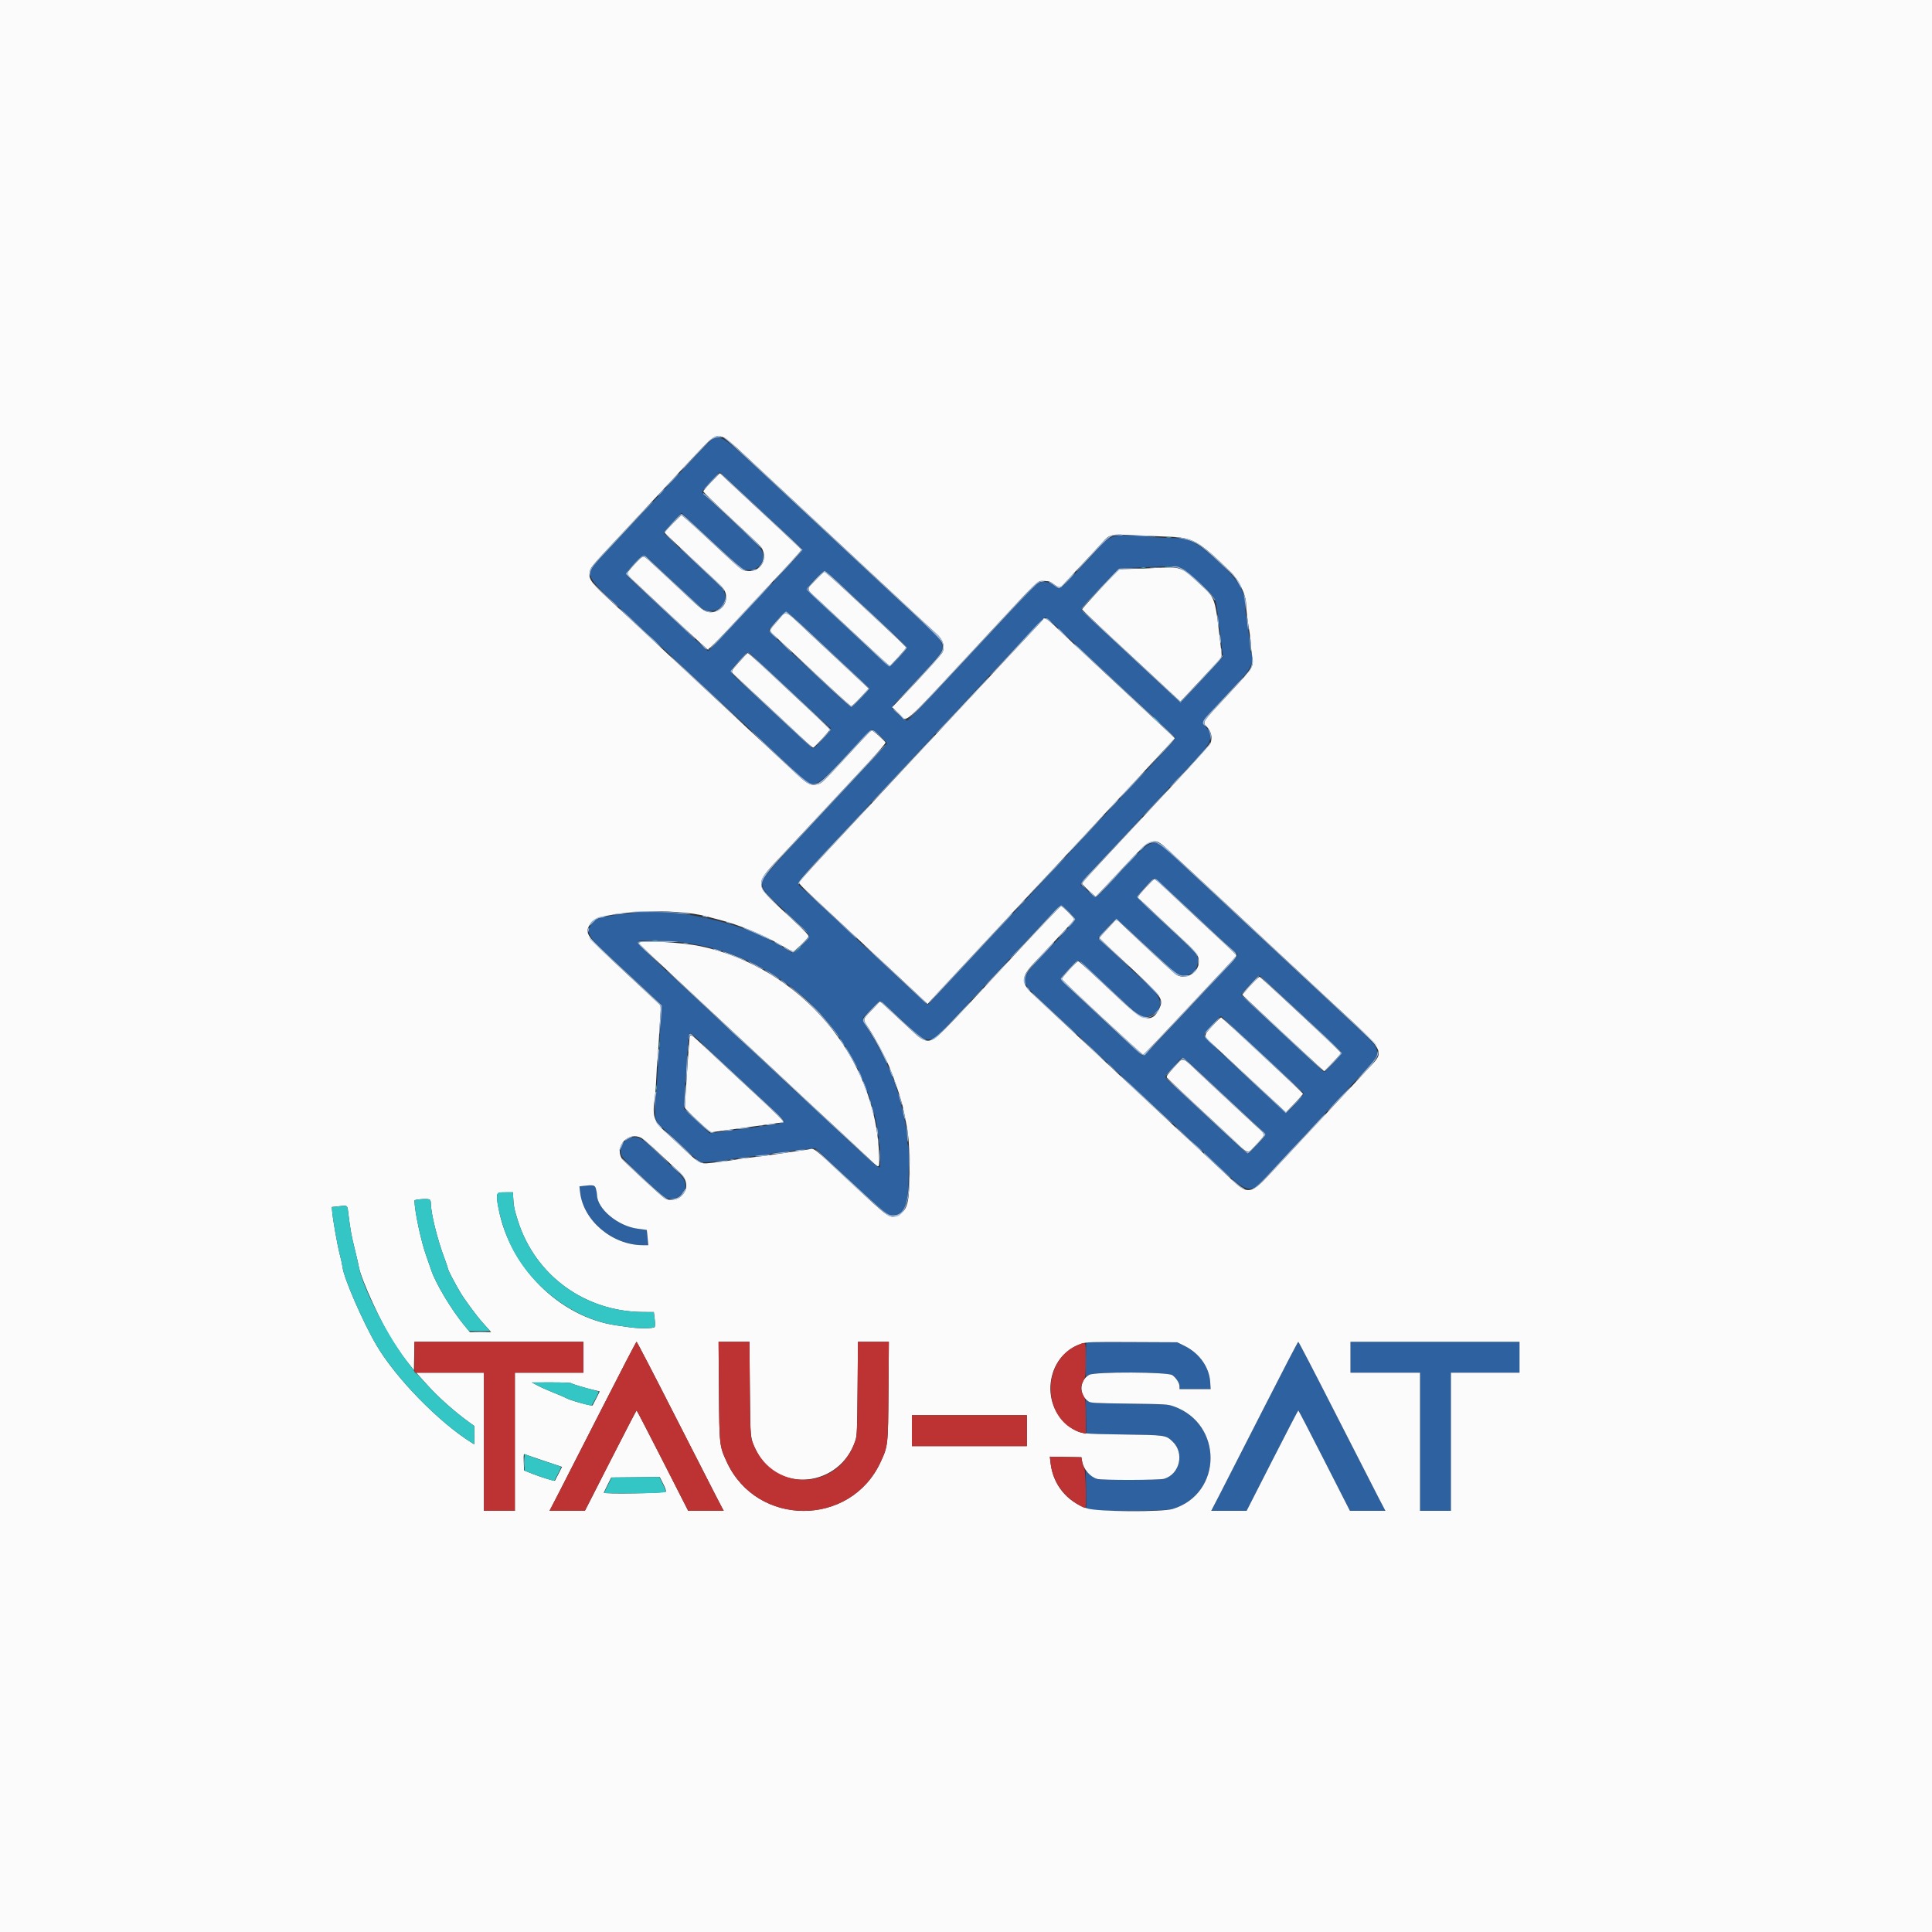 <svg id="svg" version="1.1" xmlns="http://www.w3.org/2000/svg" xmlns:xlink="http://www.w3.org/1999/xlink" width="400" height="400" viewBox="0, 0, 400,400"><rect x="0" y="0" width="400" height="400" fill="#333333" stroke="none"/><g id="svgg"><path id="path0" d="M147.871 90.738 C 147.477 90.816,146.151 92.123,142.819 95.718 C 142.115 96.478,140.810 97.868,139.919 98.807 C 139.029 99.746,137.490 101.400,136.500 102.482 C 135.510 103.564,134.250 104.917,133.700 105.488 C 133.150 106.060,132.025 107.265,131.200 108.166 C 130.375 109.067,129.160 110.373,128.500 111.067 C 127.454 112.167,125.104 114.700,123.060 116.930 C 121.267 118.887,121.824 119.906,127.585 125.200 C 128.842 126.355,130.194 127.615,130.588 128.000 C 130.983 128.385,132.194 129.510,133.280 130.500 C 134.367 131.490,135.715 132.750,136.278 133.300 C 136.840 133.850,138.096 135.020,139.069 135.900 C 140.041 136.780,141.263 137.905,141.785 138.400 C 145.750 142.166,148.421 144.658,149.105 145.229 C 149.548 145.598,150.318 146.305,150.816 146.800 C 151.315 147.295,152.693 148.600,153.879 149.700 C 156.029 151.693,157.016 152.613,159.310 154.765 C 159.975 155.389,161.280 156.606,162.210 157.469 C 163.139 158.333,164.440 159.571,165.100 160.222 C 168.438 163.514,168.616 163.447,175.133 156.471 C 177.943 153.462,180.393 151.000,180.577 151.000 C 180.909 151.000,183.600 153.560,183.600 153.876 C 183.600 154.069,182.877 154.881,179.200 158.816 C 156.311 183.315,157.579 181.846,157.886 183.509 C 158.037 184.328,159.067 185.444,163.306 189.381 C 168.316 194.035,168.074 193.507,166.162 195.615 C 164.602 197.334,164.101 197.539,163.177 196.838 C 161.711 195.724,157.270 193.488,154.500 192.470 C 146.480 189.520,137.018 188.128,130.900 188.998 C 130.130 189.108,128.735 189.290,127.800 189.403 C 124.476 189.806,123.578 190.089,122.776 190.985 C 121.133 192.819,121.524 193.668,125.872 197.700 C 127.652 199.350,130.883 202.352,133.054 204.371 L 137.000 208.042 136.997 209.071 C 136.995 209.637,136.899 210.955,136.784 212.000 C 136.670 213.045,136.577 214.616,136.578 215.492 C 136.579 216.367,136.492 217.762,136.385 218.592 C 136.278 219.421,136.142 221.405,136.082 223.000 C 136.023 224.595,135.890 226.440,135.788 227.100 C 135.576 228.472,135.543 230.665,135.721 231.553 C 135.862 232.261,136.320 232.776,138.605 234.800 C 139.536 235.625,140.973 236.964,141.799 237.775 C 144.214 240.147,144.842 240.603,145.724 240.624 C 146.850 240.651,150.351 240.278,151.400 240.019 C 151.895 239.896,153.200 239.701,154.300 239.585 C 157.944 239.201,159.093 239.041,159.799 238.819 C 160.183 238.699,160.858 238.600,161.299 238.600 C 161.739 238.600,162.852 238.467,163.772 238.305 C 164.691 238.143,166.221 237.956,167.172 237.889 L 168.900 237.767 172.800 241.415 C 174.945 243.422,177.825 246.118,179.200 247.406 C 183.729 251.650,183.914 251.773,185.345 251.505 C 186.405 251.306,187.095 250.740,187.347 249.862 C 187.468 249.443,187.674 248.740,187.805 248.300 C 188.130 247.211,188.318 237.297,188.018 237.111 C 187.894 237.034,187.799 236.356,187.797 235.538 C 187.795 234.747,187.654 233.515,187.482 232.800 C 187.311 232.085,187.097 231.095,187.007 230.600 C 186.917 230.105,186.650 228.980,186.415 228.100 C 186.179 227.220,185.958 226.365,185.922 226.200 C 185.887 226.035,185.710 225.565,185.529 225.156 C 185.348 224.747,185.200 224.342,185.199 224.256 C 185.193 223.167,181.937 216.576,179.667 213.058 C 178.518 211.276,178.407 210.863,178.950 210.373 C 179.143 210.199,179.914 209.414,180.664 208.628 C 182.371 206.841,181.903 206.698,185.570 210.129 C 187.292 211.740,189.118 213.445,189.630 213.918 C 191.347 215.506,192.869 215.641,194.236 214.325 C 195.008 213.582,207.519 200.187,209.600 197.876 C 210.095 197.326,211.978 195.307,213.784 193.388 C 215.591 191.470,217.596 189.338,218.241 188.650 C 219.669 187.127,219.590 187.126,221.250 188.687 C 222.708 190.060,222.843 190.419,222.150 191.090 C 221.903 191.330,220.935 192.373,220.000 193.408 C 219.065 194.443,217.715 195.889,217.000 196.621 C 211.504 202.248,211.205 203.008,213.591 205.302 C 215.426 207.066,216.913 208.471,218.222 209.678 C 218.925 210.326,220.130 211.458,220.900 212.193 C 221.670 212.927,223.740 214.861,225.500 216.490 C 227.260 218.119,229.240 219.964,229.900 220.589 C 230.560 221.215,232.540 223.065,234.300 224.700 C 236.060 226.335,238.040 228.179,238.700 228.797 C 239.360 229.415,241.160 231.082,242.700 232.501 C 244.240 233.920,245.590 235.185,245.700 235.313 C 245.810 235.441,246.485 236.067,247.200 236.705 C 247.915 237.343,249.279 238.611,250.230 239.523 C 258.361 247.319,258.706 247.448,261.900 243.873 C 262.670 243.011,263.938 241.630,264.718 240.803 C 266.379 239.042,269.264 235.957,270.694 234.415 C 273.795 231.069,277.809 226.757,278.714 225.800 C 279.286 225.195,280.378 224.025,281.140 223.200 C 281.902 222.375,283.026 221.160,283.637 220.500 C 285.133 218.884,285.405 218.105,284.889 216.903 C 284.494 215.985,284.013 215.523,266.900 199.619 C 264.700 197.574,261.999 195.046,260.897 194.001 C 259.795 192.955,257.144 190.480,255.004 188.500 C 251.003 184.797,245.769 179.912,243.300 177.575 C 238.470 173.005,239.060 172.799,230.600 182.010 C 226.606 186.359,227.020 186.154,225.372 184.602 C 224.672 183.942,224.032 183.402,223.950 183.402 C 223.336 183.395,224.191 182.139,226.302 179.943 C 228.244 177.923,240.484 164.811,242.875 162.189 C 243.521 161.480,245.321 159.565,246.875 157.933 C 250.943 153.660,251.437 152.379,249.705 150.605 C 248.799 149.677,248.817 149.375,249.850 148.251 C 252.492 145.374,253.256 144.547,254.784 142.907 C 255.710 141.913,256.713 140.857,257.012 140.560 C 258.953 138.636,259.917 136.037,259.024 135.144 C 258.901 135.021,258.800 134.433,258.800 133.839 C 258.800 133.244,258.672 131.979,258.517 131.029 C 257.953 127.591,257.800 126.374,257.800 125.326 C 257.800 122.366,256.386 120.130,251.890 115.980 C 247.839 112.241,246.067 111.375,242.500 111.388 C 241.620 111.391,239.955 111.307,238.800 111.201 C 230.432 110.434,229.929 110.553,226.967 114.011 C 226.454 114.610,225.329 115.834,224.467 116.732 C 223.605 117.629,222.187 119.136,221.316 120.082 C 219.640 121.900,219.158 122.128,218.507 121.407 C 217.947 120.789,216.534 120.330,215.682 120.490 C 214.851 120.646,214.095 121.357,209.392 126.405 C 189.288 147.988,188.136 149.200,187.727 149.197 C 187.348 149.195,185.581 147.703,184.825 146.747 C 184.519 146.360,184.473 146.414,191.467 138.938 C 196.494 133.564,196.550 134.036,190.169 128.088 C 185.973 124.177,176.961 115.773,159.446 99.435 C 149.839 90.474,149.712 90.378,147.871 90.738 M151.427 99.933 C 152.677 101.106,154.285 102.610,155.000 103.274 C 155.715 103.938,157.021 105.161,157.903 105.991 C 160.837 108.752,164.690 112.325,165.450 112.987 C 166.466 113.873,166.713 113.484,161.850 118.671 C 159.458 121.223,155.088 125.896,152.140 129.055 C 149.192 132.215,146.717 134.797,146.640 134.794 C 146.511 134.789,145.875 134.219,143.100 131.627 C 140.861 129.535,130.660 120.053,130.130 119.571 C 129.374 118.882,129.440 118.716,131.265 116.715 C 133.222 114.571,133.228 114.571,135.388 116.650 C 136.331 117.558,137.779 118.930,138.606 119.700 C 139.434 120.470,141.255 122.171,142.654 123.480 C 145.849 126.470,145.872 126.486,147.095 126.485 C 149.331 126.483,150.757 124.497,149.926 122.544 C 149.650 121.895,149.264 121.507,144.005 116.600 C 138.026 111.021,137.499 110.515,137.448 110.310 C 137.419 110.195,138.229 109.216,139.248 108.137 L 141.100 106.173 141.700 106.731 C 142.030 107.038,144.788 109.607,147.830 112.442 C 150.871 115.276,153.599 117.686,153.893 117.797 C 155.960 118.583,158.000 117.242,158.000 115.098 C 158.000 113.890,157.598 113.426,152.161 108.365 C 145.095 101.788,145.400 102.085,145.400 101.809 C 145.400 101.544,148.770 97.800,149.009 97.800 C 149.089 97.800,150.178 98.760,151.427 99.933 M244.458 117.517 C 245.555 117.891,250.796 122.637,251.395 123.800 C 251.778 124.542,252.003 125.839,252.506 130.200 C 252.677 131.685,252.909 133.604,253.021 134.464 L 253.226 136.027 252.379 136.964 C 251.913 137.479,250.350 139.160,248.905 140.700 C 247.460 142.240,245.889 143.928,245.414 144.450 C 244.399 145.565,244.462 145.550,243.698 144.860 C 242.420 143.705,237.611 139.230,235.900 137.604 C 234.910 136.663,231.779 133.741,228.942 131.111 C 226.105 128.480,223.810 126.219,223.842 126.086 C 223.899 125.850,229.739 119.489,230.991 118.300 L 231.623 117.700 236.262 117.482 C 243.034 117.164,243.429 117.166,244.458 117.517 M174.100 121.033 C 175.750 122.591,177.595 124.318,178.200 124.871 C 178.805 125.425,180.020 126.558,180.900 127.389 C 181.781 128.220,183.693 130.012,185.150 131.371 C 186.608 132.730,187.800 133.964,187.800 134.113 C 187.800 134.500,184.386 138.028,184.079 137.958 C 183.939 137.926,182.134 136.325,180.068 134.400 C 169.878 124.905,166.988 122.135,167.057 121.928 C 167.239 121.384,170.332 118.234,170.700 118.219 C 170.953 118.208,172.202 119.242,174.100 121.033 M168.525 131.700 C 176.150 138.806,180.000 142.458,179.999 142.588 C 179.998 142.868,176.533 146.400,176.260 146.400 C 175.988 146.400,173.558 144.232,169.100 140.010 C 168.330 139.281,166.350 137.430,164.700 135.897 C 159.906 131.442,159.200 130.745,159.200 130.468 C 159.200 130.031,162.467 126.594,162.829 126.649 C 163.010 126.677,165.573 128.950,168.525 131.700 M219.420 130.350 C 220.906 131.753,223.422 134.109,225.011 135.588 C 226.600 137.066,229.025 139.324,230.400 140.605 C 236.429 146.225,241.744 151.162,242.569 151.911 C 243.655 152.896,243.794 152.606,240.600 156.019 C 239.225 157.488,237.470 159.366,236.700 160.192 C 235.930 161.018,234.665 162.370,233.890 163.197 C 233.114 164.024,231.854 165.374,231.090 166.199 C 230.325 167.023,229.652 167.743,229.594 167.799 C 229.536 167.854,228.822 168.620,228.007 169.500 C 226.609 171.011,223.278 174.582,219.700 178.407 C 218.820 179.348,216.480 181.868,214.500 184.008 C 212.520 186.147,210.045 188.798,209.000 189.900 C 207.955 191.001,205.435 193.698,203.400 195.895 C 201.365 198.091,199.063 200.565,198.284 201.394 C 197.506 202.222,195.808 204.048,194.512 205.450 C 193.216 206.853,192.120 208.000,192.078 208.000 C 191.973 208.000,187.519 203.938,185.300 201.818 C 184.310 200.872,182.375 199.067,181.000 197.805 C 179.625 196.544,178.410 195.413,178.300 195.293 C 178.016 194.982,174.919 192.084,172.109 189.499 C 170.795 188.290,168.950 186.566,168.009 185.668 C 167.069 184.770,166.053 183.841,165.750 183.604 C 164.765 182.829,164.830 182.742,172.495 174.600 C 173.977 173.026,189.933 155.904,195.980 149.400 C 198.792 146.375,201.345 143.630,201.654 143.300 C 201.962 142.970,205.339 139.349,209.157 135.254 C 212.976 131.159,216.239 127.807,216.408 127.804 C 216.578 127.802,217.933 128.947,219.420 130.350 M156.162 136.049 C 156.788 136.627,158.560 138.274,160.100 139.710 C 161.640 141.146,164.250 143.571,165.900 145.099 C 167.550 146.626,169.513 148.466,170.262 149.188 C 171.011 149.910,171.709 150.530,171.812 150.567 C 172.292 150.737,171.864 151.451,170.243 153.187 C 168.818 154.714,168.423 155.033,168.149 154.879 C 167.963 154.775,165.402 152.442,162.458 149.695 C 159.513 146.948,155.828 143.530,154.268 142.100 C 150.691 138.822,150.790 139.208,152.936 136.903 C 155.017 134.668,154.743 134.741,156.162 136.049 M242.075 184.450 C 243.641 185.908,247.336 189.350,250.285 192.100 C 253.235 194.850,255.772 197.172,255.924 197.260 C 256.483 197.584,256.154 198.145,254.249 200.118 C 253.177 201.228,250.905 203.655,249.200 205.511 C 247.495 207.367,245.605 209.388,245.000 210.003 C 244.395 210.618,243.090 212.008,242.100 213.091 C 238.890 216.606,236.914 218.600,236.644 218.600 C 236.439 218.600,232.315 214.858,227.282 210.106 C 227.162 209.993,225.385 208.334,223.332 206.421 C 221.279 204.507,219.600 202.807,219.600 202.642 C 219.600 202.219,222.828 198.900,223.240 198.900 C 223.427 198.900,225.976 201.150,228.905 203.900 C 236.460 210.994,236.596 211.084,238.388 210.159 C 241.020 208.800,240.781 206.705,237.674 203.900 C 236.821 203.130,235.217 201.645,234.108 200.600 C 233.000 199.555,231.037 197.721,229.746 196.525 C 228.456 195.329,227.400 194.281,227.400 194.196 C 227.400 193.998,230.744 190.322,231.005 190.233 C 231.194 190.169,233.147 191.922,239.100 197.503 C 244.012 202.108,243.690 201.859,244.860 201.945 C 246.657 202.078,247.999 200.819,247.998 199.000 C 247.997 197.584,248.443 198.083,240.950 191.118 C 237.898 188.281,235.400 185.834,235.400 185.682 C 235.400 185.328,238.612 181.847,238.963 181.820 C 239.108 181.809,240.508 182.993,242.075 184.450 M141.200 195.116 C 149.807 196.258,156.070 198.773,163.400 204.028 C 174.892 212.267,182.842 228.129,182.212 241.565 C 182.182 242.224,179.660 240.011,169.601 230.500 C 168.438 229.400,166.681 227.780,165.697 226.900 C 164.713 226.020,163.454 224.850,162.900 224.300 C 161.719 223.128,154.599 216.494,153.000 215.076 C 152.395 214.539,151.585 213.792,151.200 213.416 C 150.815 213.040,149.825 212.100,149.000 211.327 C 148.175 210.554,146.240 208.741,144.700 207.298 C 143.160 205.855,140.599 203.465,139.010 201.987 C 130.805 194.359,131.188 194.856,133.437 194.747 C 135.574 194.644,138.802 194.797,141.200 195.116 M261.574 202.627 C 261.973 202.972,263.605 204.479,265.200 205.977 C 266.795 207.474,268.685 209.245,269.400 209.912 C 276.424 216.466,277.708 217.698,277.764 217.930 C 277.828 218.193,274.736 221.705,274.291 221.876 C 274.167 221.923,273.803 221.721,273.483 221.425 C 273.162 221.130,272.270 220.311,271.500 219.607 C 270.730 218.902,269.329 217.600,268.387 216.713 C 267.446 215.826,264.498 213.077,261.837 210.604 C 259.177 208.131,257.000 206.010,257.000 205.890 C 257.000 205.614,260.395 202.000,260.654 202.000 C 260.760 202.000,261.174 202.282,261.574 202.627 M261.317 218.208 C 265.928 222.503,269.786 226.142,269.890 226.295 C 270.066 226.552,267.301 229.742,266.450 230.266 C 266.139 230.456,265.910 230.253,256.100 221.098 C 252.360 217.607,249.271 214.578,249.235 214.366 C 249.175 214.014,252.427 210.400,252.804 210.400 C 252.876 210.400,256.707 213.914,261.317 218.208 M146.342 216.918 C 147.852 218.338,149.762 220.130,150.588 220.900 C 151.414 221.670,152.813 222.975,153.696 223.800 C 154.580 224.625,156.902 226.783,158.857 228.595 C 160.941 230.526,162.388 232.015,162.354 232.192 C 162.289 232.529,161.833 232.632,158.300 233.108 C 155.644 233.466,152.442 233.905,150.300 234.206 C 149.530 234.314,148.450 234.452,147.900 234.513 L 146.900 234.625 144.237 232.062 L 141.575 229.500 141.795 225.700 C 142.127 219.986,142.579 214.196,142.710 213.984 C 142.878 213.712,143.274 214.031,146.342 216.918 M246.611 220.347 C 247.430 221.087,249.046 222.595,250.203 223.697 C 251.985 225.395,257.060 230.114,260.950 233.690 C 261.528 234.220,262.000 234.790,262.000 234.956 C 262.000 235.289,258.858 238.662,258.450 238.765 C 258.084 238.858,257.712 238.530,249.997 231.300 C 244.284 225.947,242.832 224.599,242.245 224.107 C 241.057 223.108,241.048 222.900,242.142 221.735 C 242.676 221.166,243.418 220.318,243.790 219.850 C 244.681 218.732,244.860 218.763,246.611 220.347 M130.529 235.606 C 128.948 236.079,128.060 237.923,128.731 239.338 C 129.115 240.146,137.120 247.703,137.911 248.004 C 138.973 248.408,139.876 248.245,140.759 247.488 C 142.557 245.949,142.325 244.538,139.898 242.262 C 139.100 241.513,137.349 239.865,136.008 238.600 C 132.659 235.442,132.098 235.135,130.529 235.606 M120.632 245.546 L 119.964 245.628 120.105 246.864 C 120.775 252.727,126.766 257.785,133.058 257.798 L 134.217 257.800 134.081 256.250 C 134.007 255.398,133.933 254.683,133.918 254.661 C 133.902 254.640,133.081 254.523,132.094 254.401 C 127.968 253.894,123.606 250.273,123.599 247.349 C 123.594 245.493,123.169 245.235,120.632 245.546 M224.941 277.926 C 224.863 278.003,224.800 279.628,224.800 281.537 L 224.800 285.008 225.605 284.597 C 226.855 283.960,241.855 284.066,242.736 284.718 C 243.535 285.311,244.200 286.361,244.200 287.030 L 244.200 287.600 247.426 287.600 L 250.653 287.600 250.556 286.099 C 250.361 283.054,248.310 280.168,245.274 278.667 L 243.722 277.900 234.402 277.843 C 229.275 277.811,225.018 277.849,224.941 277.926 M261.593 291.650 C 257.718 299.268,253.698 307.143,252.658 309.150 L 250.768 312.800 254.434 312.800 L 258.100 312.799 263.400 302.403 C 266.315 296.686,268.745 292.008,268.800 292.008 C 268.855 292.009,271.282 296.687,274.193 302.405 L 279.486 312.800 283.160 312.800 L 286.834 312.800 285.345 309.950 C 284.526 308.382,280.502 300.507,276.402 292.450 C 272.303 284.393,268.879 277.800,268.793 277.800 C 268.707 277.800,265.467 284.032,261.593 291.650 M279.600 281.000 L 279.600 284.200 286.800 284.200 L 294.000 284.200 294.000 298.500 L 294.000 312.800 297.200 312.800 L 300.400 312.800 300.400 298.500 L 300.400 284.200 307.500 284.200 L 314.600 284.200 314.600 281.000 L 314.600 277.800 297.100 277.800 L 279.600 277.800 279.600 281.000 M224.845 293.342 L 224.900 296.900 232.700 297.001 C 241.323 297.112,241.359 297.117,242.774 298.460 C 245.268 300.826,244.278 305.194,241.028 306.168 C 240.054 306.460,228.222 306.487,227.187 306.200 C 226.795 306.091,226.095 305.678,225.633 305.281 L 224.791 304.561 224.846 308.424 L 224.900 312.287 225.700 312.528 C 227.217 312.985,241.281 312.886,242.829 312.407 C 253.145 309.220,253.261 294.791,243.000 291.172 C 241.752 290.732,241.381 290.709,233.791 290.607 C 226.639 290.510,225.829 290.466,225.336 290.142 L 224.791 289.785 224.845 293.342 " stroke="none" fill="#2d61a0" fill-rule="evenodd"></path><path id="path1" d="M0.000 200.000 L 0.000 400.000 200.000 400.000 L 400.000 400.000 400.000 200.000 L 400.000 0.000 200.000 0.000 L 0.000 0.000 0.000 200.000 M149.833 90.586 C 150.316 90.801,151.723 91.931,153.008 93.136 C 154.278 94.326,157.293 97.140,159.708 99.390 C 163.536 102.954,166.692 105.898,178.800 117.200 C 188.118 125.898,193.170 130.591,193.839 131.171 C 195.204 132.354,195.692 133.806,195.141 135.039 C 194.911 135.553,190.347 140.585,186.501 144.564 L 184.700 146.428 186.087 147.723 C 188.029 149.537,185.626 151.665,204.297 131.593 C 215.872 119.150,214.648 120.307,216.233 120.307 C 217.212 120.307,217.477 120.395,218.172 120.953 C 218.950 121.578,219.696 121.789,219.833 121.422 C 219.870 121.325,221.025 120.045,222.400 118.579 C 223.775 117.113,225.494 115.280,226.220 114.507 C 226.946 113.733,227.885 112.711,228.306 112.236 C 229.746 110.612,229.917 110.576,235.034 110.827 C 237.491 110.948,240.490 111.077,241.700 111.114 C 246.987 111.276,248.024 111.850,254.710 118.328 C 256.509 120.071,258.001 123.172,257.999 125.161 C 257.997 126.161,258.251 128.227,258.716 131.000 C 258.873 131.935,259.001 133.081,259.000 133.546 C 259.000 134.012,259.107 135.016,259.237 135.777 C 259.625 138.036,259.633 138.023,254.102 143.971 C 248.763 149.711,248.927 149.465,249.822 150.423 C 250.790 151.459,251.066 152.675,250.607 153.880 C 250.502 154.159,247.374 157.648,243.657 161.634 C 239.941 165.620,236.180 169.658,235.300 170.609 C 234.420 171.559,231.540 174.649,228.900 177.475 C 226.260 180.302,224.075 182.726,224.044 182.861 C 224.013 182.997,224.633 183.685,225.421 184.391 L 226.853 185.673 228.277 184.169 C 229.060 183.342,230.240 182.085,230.900 181.376 C 238.783 172.906,238.607 172.989,242.051 176.153 C 244.232 178.156,259.736 192.609,265.803 198.293 C 268.390 200.717,273.025 205.038,276.103 207.895 C 287.078 218.083,286.766 217.509,283.328 221.180 C 282.432 222.135,281.124 223.543,280.420 224.308 C 279.715 225.074,278.455 226.422,277.620 227.304 C 276.784 228.186,274.975 230.120,273.600 231.601 C 270.823 234.594,265.946 239.825,262.496 243.513 C 259.166 247.070,258.175 247.221,255.400 244.592 C 255.015 244.227,254.160 243.436,253.500 242.834 C 252.840 242.232,251.625 241.095,250.800 240.308 C 249.975 239.520,248.670 238.301,247.900 237.598 C 246.548 236.365,242.831 232.911,239.505 229.797 C 238.622 228.971,237.225 227.671,236.400 226.908 C 235.575 226.145,234.225 224.882,233.400 224.100 C 232.575 223.319,230.505 221.384,228.800 219.801 C 225.149 216.410,223.883 215.229,221.711 213.185 C 220.825 212.352,218.896 210.552,217.424 209.185 C 212.971 205.050,212.845 204.924,212.416 204.200 C 211.565 202.762,212.002 201.549,214.200 199.255 C 216.014 197.363,220.441 192.645,221.572 191.400 C 222.021 190.905,222.392 190.412,222.395 190.305 C 222.402 190.036,219.964 187.600,219.686 187.600 C 219.494 187.600,215.111 192.211,207.700 200.209 C 194.204 214.773,193.993 214.984,192.509 215.422 C 191.768 215.640,190.650 215.131,189.499 214.051 C 187.162 211.861,183.041 208.050,182.643 207.713 L 182.186 207.326 180.497 209.113 C 178.480 211.247,178.526 210.836,180.038 213.180 C 181.218 215.012,183.341 218.995,184.044 220.700 C 185.468 224.151,186.818 228.315,187.190 230.400 C 187.278 230.895,187.488 231.975,187.657 232.800 C 188.141 235.165,188.297 237.550,188.291 242.500 C 188.283 249.156,187.911 250.567,185.905 251.567 C 184.259 252.388,184.240 252.375,176.233 244.903 C 167.729 236.967,168.759 237.762,167.291 237.991 C 166.636 238.094,165.110 238.316,163.900 238.486 C 162.690 238.656,161.070 238.896,160.300 239.020 C 159.530 239.143,158.270 239.313,157.500 239.398 C 155.439 239.624,152.852 239.976,151.600 240.201 C 150.564 240.387,147.175 240.802,146.300 240.849 C 144.928 240.924,144.469 240.626,141.194 237.526 C 140.365 236.742,138.863 235.347,137.856 234.428 C 135.311 232.103,135.001 231.086,135.598 227.000 C 135.702 226.285,135.838 224.395,135.901 222.800 C 135.963 221.205,136.057 219.699,136.110 219.453 C 136.163 219.207,136.295 217.362,136.404 215.353 C 136.514 213.344,136.659 210.924,136.728 209.977 C 136.839 208.446,136.810 208.211,136.471 207.877 C 136.260 207.669,132.996 204.620,129.217 201.100 C 121.032 193.477,120.900 193.285,122.344 191.064 C 123.916 188.647,139.703 187.817,146.500 189.794 C 146.830 189.890,147.865 190.162,148.800 190.397 C 152.933 191.439,157.990 193.524,161.834 195.771 C 162.991 196.447,164.066 197.000,164.224 197.000 C 164.477 197.000,166.728 194.833,167.362 193.980 C 167.565 193.706,166.992 193.090,163.457 189.780 C 155.707 182.522,155.750 183.647,162.930 175.968 C 165.444 173.280,169.210 169.242,171.300 166.995 C 173.390 164.748,176.976 160.903,179.270 158.451 C 181.658 155.897,183.397 153.880,183.339 153.730 C 183.214 153.403,180.721 151.200,180.477 151.200 C 180.378 151.200,179.405 152.167,178.313 153.350 C 169.824 162.546,170.256 162.116,169.238 162.390 C 167.980 162.728,167.196 162.363,165.206 160.513 C 164.268 159.640,162.330 157.840,160.900 156.513 C 159.470 155.186,157.625 153.463,156.800 152.684 C 155.975 151.904,153.275 149.390,150.800 147.096 C 145.969 142.618,142.007 138.925,139.108 136.200 C 138.114 135.265,136.090 133.375,134.611 132.000 C 133.133 130.625,131.246 128.870,130.420 128.100 C 129.593 127.330,128.284 126.115,127.512 125.400 C 122.268 120.547,121.832 119.984,122.100 118.398 C 122.255 117.484,122.593 117.075,127.718 111.611 C 128.497 110.780,129.757 109.430,130.518 108.610 C 131.278 107.791,132.582 106.396,133.415 105.510 C 134.249 104.625,135.474 103.315,136.137 102.600 C 146.665 91.259,146.978 90.938,147.996 90.466 C 148.701 90.139,148.853 90.149,149.833 90.586 M147.326 99.728 C 146.382 100.703,145.607 101.603,145.604 101.729 C 145.602 101.855,148.091 104.285,151.135 107.129 C 157.989 113.531,157.593 113.135,157.924 113.927 C 158.946 116.373,156.942 118.728,154.325 118.156 C 153.431 117.961,153.459 117.985,146.519 111.500 C 143.694 108.860,141.256 106.700,141.100 106.700 C 140.864 106.700,137.600 110.044,137.600 110.286 C 137.600 110.364,140.831 113.414,146.088 118.300 C 149.813 121.762,149.798 121.746,150.112 122.499 C 150.899 124.381,149.658 126.435,147.561 126.723 C 146.252 126.902,145.572 126.502,142.891 123.973 C 140.696 121.902,137.086 118.540,134.479 116.140 C 133.149 114.915,133.144 114.917,131.342 116.885 C 129.492 118.907,129.513 118.671,131.050 120.109 C 131.738 120.752,133.067 122.003,134.004 122.889 C 138.194 126.849,146.260 134.313,146.491 134.445 C 146.722 134.576,149.723 131.494,155.395 125.300 C 156.201 124.420,157.546 122.980,158.383 122.100 C 162.544 117.729,165.900 114.037,165.900 113.831 C 165.900 113.695,162.640 110.617,155.500 104.012 C 153.190 101.875,150.792 99.639,150.172 99.042 L 149.044 97.956 147.326 99.728 M238.700 117.625 C 237.490 117.693,235.495 117.761,234.266 117.775 C 233.038 117.789,231.897 117.852,231.732 117.915 C 231.324 118.072,223.959 125.985,224.038 126.183 C 224.095 126.328,229.197 131.153,232.514 134.201 C 233.292 134.915,235.812 137.259,238.114 139.409 C 240.416 141.560,242.766 143.749,243.336 144.274 L 244.373 145.229 244.937 144.665 C 245.247 144.354,246.712 142.795,248.193 141.200 C 249.673 139.605,251.360 137.790,251.941 137.166 C 252.945 136.089,252.992 135.990,252.896 135.166 C 251.491 123.082,251.819 124.093,248.200 120.714 C 244.533 117.290,244.544 117.294,238.700 117.625 M168.818 120.129 C 166.846 122.237,166.744 121.714,169.650 124.402 C 170.998 125.648,172.871 127.395,173.814 128.284 C 178.257 132.473,183.156 137.010,183.682 137.423 L 184.264 137.880 185.926 136.090 C 186.840 135.105,187.591 134.208,187.594 134.095 C 187.597 133.982,186.053 132.452,184.161 130.695 C 182.270 128.938,178.530 125.453,175.851 122.950 C 173.171 120.447,170.857 118.400,170.708 118.400 C 170.558 118.400,169.708 119.178,168.818 120.129 M161.000 128.521 C 159.103 130.679,159.131 130.478,160.547 131.786 C 164.025 135.000,167.383 138.127,171.461 141.950 C 173.954 144.287,176.109 146.200,176.251 146.200 C 176.392 146.200,177.261 145.383,178.182 144.383 L 179.858 142.567 179.379 142.115 C 178.007 140.820,171.726 134.954,170.600 133.917 C 169.885 133.258,168.530 131.995,167.589 131.109 C 162.122 125.969,162.955 126.296,161.000 128.521 M215.967 128.190 C 215.930 128.295,215.313 128.993,214.596 129.740 C 213.878 130.488,212.081 132.405,210.602 134.000 C 209.123 135.595,207.189 137.665,206.305 138.600 C 205.421 139.535,203.618 141.468,202.299 142.895 C 200.209 145.155,196.139 149.525,192.908 152.977 C 192.353 153.569,191.807 154.154,191.692 154.277 C 190.081 156.011,179.533 167.332,177.788 169.200 C 168.857 178.757,165.403 182.530,165.402 182.730 C 165.401 182.856,166.003 183.531,166.739 184.230 C 168.755 186.141,170.916 188.161,172.700 189.800 C 173.580 190.608,175.020 191.958,175.900 192.799 C 176.780 193.640,178.715 195.443,180.200 196.806 C 181.685 198.169,182.998 199.378,183.118 199.492 C 183.237 199.606,184.540 200.825,186.012 202.200 C 187.484 203.575,189.445 205.415,190.370 206.289 L 192.052 207.878 192.659 207.189 C 193.251 206.516,195.003 204.631,201.100 198.101 C 204.587 194.367,208.967 189.667,209.400 189.195 C 209.565 189.015,210.285 188.245,211.000 187.483 C 211.715 186.720,213.469 184.838,214.897 183.298 C 216.326 181.759,218.220 179.735,219.106 178.800 C 219.993 177.865,221.794 175.935,223.109 174.511 C 224.424 173.087,225.635 171.777,225.800 171.601 C 225.965 171.424,227.225 170.073,228.600 168.600 C 229.975 167.127,231.235 165.774,231.400 165.594 C 231.565 165.414,232.330 164.600,233.100 163.784 C 233.871 162.968,235.581 161.130,236.900 159.700 C 238.220 158.270,239.976 156.380,240.802 155.500 C 241.628 154.620,242.513 153.661,242.769 153.369 L 243.235 152.837 241.867 151.552 C 239.094 148.944,230.570 140.994,226.802 137.500 C 224.666 135.520,222.194 133.214,221.309 132.376 C 220.424 131.538,219.025 130.213,218.200 129.432 C 216.801 128.108,216.127 127.733,215.967 128.190 M153.102 136.985 C 151.135 139.191,151.186 138.948,152.444 140.103 C 153.025 140.636,154.805 142.293,156.400 143.786 C 157.995 145.278,159.885 147.038,160.600 147.696 C 161.315 148.354,162.710 149.660,163.700 150.598 C 166.848 153.580,168.203 154.800,168.367 154.800 C 168.581 154.800,171.800 151.282,171.800 151.049 C 171.800 150.949,170.159 149.345,168.154 147.484 C 164.630 144.213,163.219 142.896,160.010 139.880 C 157.400 137.426,154.925 135.200,154.807 135.200 C 154.745 135.200,153.978 136.003,153.102 136.985 M237.218 183.750 C 235.471 185.644,235.384 185.826,236.024 186.275 C 236.258 186.438,237.225 187.324,238.174 188.243 C 239.124 189.162,241.671 191.559,243.835 193.569 C 247.849 197.298,248.200 197.746,248.200 199.138 C 248.200 201.530,245.146 203.088,243.301 201.636 C 242.727 201.185,235.645 194.601,232.830 191.901 L 231.160 190.300 229.385 192.200 C 228.409 193.245,227.609 194.145,227.609 194.200 C 227.608 194.255,230.315 196.820,233.625 199.900 C 240.724 206.506,240.955 206.830,239.999 208.852 C 238.579 211.859,236.731 211.466,232.174 207.191 C 230.703 205.811,228.136 203.404,226.468 201.841 C 224.801 200.278,223.346 199.000,223.236 199.000 C 222.928 199.000,219.777 202.444,219.843 202.710 C 219.933 203.079,236.453 218.421,236.691 218.357 C 236.878 218.307,241.324 213.626,249.178 205.212 C 250.455 203.843,252.513 201.656,253.750 200.351 C 254.988 199.046,256.000 197.905,256.000 197.815 C 256.000 197.725,254.898 196.633,253.550 195.388 C 250.840 192.885,246.367 188.717,243.900 186.394 C 240.194 182.904,239.189 182.000,239.016 182.000 C 238.915 182.000,238.107 182.788,237.218 183.750 M132.250 195.250 C 132.341 195.523,133.296 196.424,148.303 210.388 C 153.911 215.607,159.130 220.474,159.900 221.205 C 161.711 222.923,169.856 230.521,171.911 232.410 C 173.489 233.860,178.152 238.217,180.550 240.483 C 182.047 241.897,182.067 241.885,182.020 239.655 C 181.580 218.962,165.759 200.267,144.990 195.898 C 140.972 195.053,132.033 194.598,132.250 195.250 M259.435 203.437 C 258.782 204.132,258.011 204.984,257.722 205.331 L 257.196 205.963 258.448 207.147 C 260.385 208.978,269.239 217.250,271.833 219.650 L 274.156 221.800 275.463 220.450 C 277.081 218.779,277.600 218.182,277.600 217.990 C 277.600 217.909,276.180 216.505,274.445 214.871 C 268.280 209.067,260.970 202.299,260.798 202.237 C 260.702 202.203,260.089 202.743,259.435 203.437 M251.019 212.391 C 249.070 214.524,249.060 214.362,251.275 216.400 C 253.363 218.321,263.531 227.755,265.070 229.200 L 266.242 230.300 268.021 228.444 C 268.999 227.423,269.793 226.523,269.784 226.444 C 269.766 226.282,253.075 210.731,252.826 210.644 C 252.738 210.614,251.925 211.400,251.019 212.391 M142.727 215.350 C 142.535 217.315,141.811 228.260,141.802 229.336 C 141.801 229.465,142.986 230.669,144.435 232.010 L 147.070 234.447 147.985 234.325 C 148.488 234.257,149.485 234.117,150.200 234.012 C 150.915 233.908,152.539 233.687,153.808 233.522 C 155.077 233.356,157.359 233.036,158.878 232.810 C 160.397 232.585,161.766 232.400,161.920 232.400 C 162.710 232.400,162.468 232.160,150.557 221.120 C 149.976 220.581,148.330 219.041,146.900 217.697 C 142.597 213.654,142.877 213.811,142.727 215.350 M243.039 221.020 C 241.603 222.585,241.413 222.875,241.639 223.150 C 241.782 223.325,244.510 225.900,247.700 228.873 C 250.890 231.846,254.040 234.785,254.700 235.403 C 258.798 239.244,258.129 239.065,260.182 236.871 C 262.126 234.793,262.130 235.044,260.126 233.200 C 259.230 232.375,257.239 230.530,255.701 229.100 C 254.163 227.670,252.323 225.960,251.612 225.300 C 250.901 224.640,249.549 223.373,248.609 222.484 C 244.466 218.566,245.130 218.740,243.039 221.020 M132.758 235.584 C 133.166 235.795,134.805 237.203,136.400 238.713 C 137.995 240.224,139.819 241.911,140.454 242.463 C 142.509 244.251,142.631 246.441,140.755 247.872 C 139.992 248.453,138.549 248.597,137.737 248.171 C 137.059 247.816,129.071 240.432,128.721 239.836 C 127.219 237.282,130.124 234.222,132.758 235.584 M123.389 246.150 C 123.504 246.563,123.598 247.102,123.599 247.349 C 123.606 250.273,127.968 253.894,132.094 254.401 C 133.081 254.523,133.902 254.640,133.918 254.661 C 133.933 254.683,134.007 255.398,134.081 256.250 L 134.217 257.800 133.058 257.798 C 126.766 257.785,120.775 252.727,120.105 246.864 L 119.964 245.628 120.632 245.546 C 122.848 245.274,123.166 245.344,123.389 246.150 M106.231 247.576 C 106.319 249.608,106.467 250.374,107.242 252.800 C 110.846 264.091,121.116 271.567,133.121 271.638 L 135.368 271.652 135.544 273.076 C 135.650 273.932,135.646 274.600,135.535 274.750 C 135.310 275.055,132.396 275.089,130.439 274.808 C 129.702 274.703,128.425 274.519,127.600 274.401 C 115.858 272.713,105.450 262.344,103.199 250.093 C 102.623 246.959,102.670 246.853,104.620 246.853 L 106.200 246.853 106.231 247.576 M88.884 248.321 C 89.082 248.398,89.200 248.684,89.200 249.090 C 89.200 251.186,90.590 256.772,92.089 260.700 C 92.383 261.470,92.668 262.325,92.723 262.600 C 92.823 263.104,93.930 265.243,95.281 267.543 C 96.169 269.055,98.717 272.502,99.970 273.887 C 100.474 274.444,101.063 275.103,101.278 275.350 L 101.670 275.800 99.475 275.800 L 97.280 275.800 96.100 274.366 C 93.438 271.130,90.179 265.687,89.294 263.000 C 89.095 262.395,88.640 261.090,88.284 260.100 C 87.180 257.037,85.864 250.914,85.804 248.562 C 85.797 248.326,88.372 248.125,88.884 248.321 M72.173 251.650 C 72.556 254.726,72.762 255.842,73.496 258.800 C 73.865 260.285,74.225 261.849,74.297 262.276 C 74.732 264.860,79.166 274.504,81.529 278.007 C 83.320 280.663,83.526 280.951,84.621 282.327 L 85.700 283.684 85.755 280.742 L 85.811 277.800 103.305 277.800 L 120.800 277.800 120.800 281.000 L 120.800 284.200 113.700 284.200 L 106.600 284.200 106.600 298.500 L 106.600 312.800 103.400 312.800 L 100.200 312.800 100.200 298.500 L 100.200 284.200 93.185 284.200 L 86.170 284.200 88.589 286.879 C 90.819 289.350,94.198 292.348,97.150 294.477 L 98.200 295.234 98.200 297.137 L 98.200 299.039 97.550 298.632 C 90.815 294.407,81.975 285.341,77.973 278.554 C 75.187 273.830,71.193 264.661,70.922 262.370 C 70.865 261.891,70.594 260.645,70.319 259.600 C 69.832 257.744,68.876 252.294,68.759 250.700 L 68.700 249.900 69.800 249.783 C 72.143 249.533,71.885 249.330,72.173 251.650 M139.402 292.450 C 143.502 300.507,147.526 308.382,148.345 309.950 L 149.834 312.800 146.160 312.800 L 142.486 312.800 137.193 302.405 C 134.282 296.687,131.855 292.009,131.800 292.008 C 131.745 292.008,129.315 296.686,126.400 302.403 L 121.100 312.799 117.434 312.800 L 113.768 312.800 115.658 309.150 C 116.698 307.143,120.718 299.268,124.593 291.650 C 128.467 284.032,131.707 277.800,131.793 277.800 C 131.879 277.800,135.303 284.393,139.402 292.450 M155.248 287.450 C 155.337 298.054,155.316 297.855,156.650 300.500 C 161.097 309.314,173.969 307.867,177.113 298.200 C 177.431 297.221,177.480 296.036,177.552 287.450 L 177.633 277.800 180.831 277.800 L 184.029 277.800 183.952 287.950 C 183.866 299.302,183.859 299.367,182.315 302.708 C 176.090 316.182,156.710 316.182,150.485 302.708 C 148.941 299.367,148.934 299.302,148.848 287.950 L 148.771 277.800 151.969 277.800 L 155.167 277.800 155.248 287.450 M245.274 278.667 C 248.310 280.168,250.361 283.054,250.556 286.099 L 250.653 287.600 247.426 287.600 L 244.200 287.600 244.200 287.030 C 244.200 286.361,243.535 285.311,242.736 284.718 C 241.812 284.033,226.700 283.974,225.500 284.650 C 223.480 285.790,223.354 288.694,225.264 290.088 C 225.805 290.483,226.158 290.504,233.764 290.607 C 241.382 290.709,241.752 290.731,243.000 291.172 C 253.261 294.791,253.145 309.220,242.829 312.407 C 240.636 313.085,227.168 313.000,225.070 312.296 C 220.843 310.877,218.002 307.330,217.500 302.845 L 217.360 301.590 220.624 301.645 L 223.889 301.700 224.032 302.535 C 224.313 304.186,225.688 305.783,227.187 306.200 C 228.222 306.487,240.054 306.460,241.028 306.168 C 244.278 305.194,245.268 300.826,242.774 298.460 C 241.364 297.122,241.340 297.119,232.500 296.995 C 223.912 296.875,223.829 296.865,222.022 295.754 C 215.124 291.512,216.317 280.651,223.952 278.185 C 225.011 277.843,225.821 277.817,234.411 277.857 L 243.722 277.900 245.274 278.667 M276.402 292.450 C 280.502 300.507,284.526 308.382,285.345 309.950 L 286.834 312.800 283.160 312.800 L 279.486 312.800 274.193 302.405 C 271.282 296.687,268.855 292.009,268.800 292.008 C 268.745 292.008,266.315 296.686,263.400 302.403 L 258.100 312.799 254.434 312.800 L 250.768 312.800 252.658 309.150 C 253.698 307.143,257.718 299.268,261.593 291.650 C 265.467 284.032,268.707 277.800,268.793 277.800 C 268.879 277.800,272.303 284.393,276.402 292.450 M314.600 281.000 L 314.600 284.200 307.500 284.200 L 300.400 284.200 300.400 298.500 L 300.400 312.800 297.200 312.800 L 294.000 312.800 294.000 298.500 L 294.000 284.200 286.800 284.200 L 279.600 284.200 279.600 281.000 L 279.600 277.800 297.100 277.800 L 314.600 277.800 314.600 281.000 M118.311 286.391 C 118.496 286.576,121.350 287.427,123.234 287.859 L 124.168 288.073 123.461 289.486 C 123.072 290.264,122.726 290.930,122.692 290.967 C 122.499 291.182,117.651 289.821,117.100 289.398 C 116.990 289.313,115.955 288.870,114.800 288.414 C 113.645 287.957,112.115 287.277,111.400 286.902 L 110.100 286.219 114.110 286.210 C 116.400 286.204,118.202 286.282,118.311 286.391 M212.600 296.200 L 212.600 299.400 200.700 299.400 L 188.800 299.400 188.800 296.200 L 188.800 293.000 200.700 293.000 L 212.600 293.000 212.600 296.200 M112.728 302.486 L 116.357 303.700 115.655 305.100 C 115.269 305.870,114.926 306.529,114.894 306.565 C 114.785 306.688,111.906 305.800,110.200 305.117 L 108.500 304.437 108.442 302.694 C 108.388 301.081,108.411 300.963,108.742 301.111 C 108.939 301.200,110.733 301.818,112.728 302.486 M137.314 307.227 C 137.761 308.115,137.959 308.721,137.842 308.838 C 137.516 309.164,125.000 309.367,125.000 309.046 C 125.000 309.016,125.350 308.296,125.777 307.446 L 126.554 305.900 131.576 305.852 L 136.597 305.805 137.314 307.227 " stroke="none" fill="#fbfbfb" fill-rule="evenodd"></path><path id="path2" d="M85.800 281.000 L 85.800 284.200 93.000 284.200 L 100.200 284.200 100.200 298.500 L 100.200 312.800 103.400 312.800 L 106.600 312.800 106.600 298.500 L 106.600 284.200 113.700 284.200 L 120.800 284.200 120.800 281.000 L 120.800 277.800 103.300 277.800 L 85.800 277.800 85.800 281.000 M124.593 291.650 C 120.718 299.268,116.698 307.143,115.658 309.150 L 113.768 312.800 117.434 312.800 L 121.100 312.799 126.400 302.403 C 129.315 296.686,131.745 292.008,131.800 292.008 C 131.855 292.009,134.282 296.687,137.193 302.405 L 142.486 312.800 146.160 312.800 L 149.834 312.800 148.345 309.950 C 147.526 308.382,143.502 300.507,139.402 292.450 C 135.303 284.393,131.879 277.800,131.793 277.800 C 131.707 277.800,128.467 284.032,124.593 291.650 M148.848 287.950 C 148.934 299.302,148.941 299.367,150.485 302.708 C 156.710 316.182,176.090 316.182,182.315 302.708 C 183.859 299.367,183.866 299.302,183.952 287.950 L 184.029 277.800 180.831 277.800 L 177.633 277.800 177.552 287.450 C 177.480 296.036,177.431 297.221,177.113 298.200 C 173.570 309.093,159.230 309.093,155.687 298.200 C 155.369 297.221,155.320 296.036,155.248 287.450 L 155.167 277.800 151.969 277.800 L 148.771 277.800 148.848 287.950 M223.382 278.378 C 215.164 281.593,215.785 294.697,224.250 296.712 L 224.800 296.843 224.799 293.372 C 224.798 290.067,224.774 289.853,224.299 288.916 C 224.025 288.375,223.800 287.693,223.800 287.400 C 223.800 287.107,224.025 286.425,224.299 285.884 C 224.774 284.948,224.798 284.731,224.799 281.450 C 224.800 277.621,224.879 277.792,223.382 278.378 M188.800 296.200 L 188.800 299.400 200.700 299.400 L 212.600 299.400 212.600 296.200 L 212.600 293.000 200.700 293.000 L 188.800 293.000 188.800 296.200 M217.498 302.845 C 217.808 305.651,218.991 307.999,221.072 309.941 C 222.083 310.885,224.188 312.200,224.687 312.200 C 224.982 312.200,224.796 304.572,224.487 303.975 C 224.315 303.642,224.110 302.994,224.032 302.535 L 223.889 301.700 220.624 301.645 L 217.360 301.590 217.498 302.845 " stroke="none" fill="#bd3232" fill-rule="evenodd"></path><path id="path3" d="M241.550 111.341 C 241.798 111.389,242.203 111.389,242.450 111.341 C 242.697 111.293,242.495 111.254,242.000 111.254 C 241.505 111.254,241.303 111.293,241.550 111.341 M241.250 117.343 C 241.553 117.389,242.048 117.389,242.350 117.343 C 242.653 117.297,242.405 117.260,241.800 117.260 C 241.195 117.260,240.947 117.297,241.250 117.343 M236.352 117.541 C 236.601 117.589,236.961 117.587,237.152 117.537 C 237.344 117.487,237.140 117.448,236.700 117.450 C 236.260 117.453,236.104 117.494,236.352 117.541 M239.400 149.100 C 239.773 149.485,240.123 149.800,240.178 149.800 C 240.233 149.800,239.973 149.485,239.600 149.100 C 239.227 148.715,238.877 148.400,238.822 148.400 C 238.767 148.400,239.027 148.715,239.400 149.100 M135.150 194.741 C 135.398 194.789,135.803 194.789,136.050 194.741 C 136.297 194.693,136.095 194.654,135.600 194.654 C 135.105 194.654,134.903 194.693,135.150 194.741 M165.087 196.650 L 164.500 197.300 165.150 196.713 C 165.508 196.390,165.800 196.097,165.800 196.063 C 165.800 195.908,165.635 196.044,165.087 196.650 M136.457 216.300 C 136.459 216.850,136.498 217.051,136.544 216.747 C 136.589 216.443,136.588 215.993,136.541 215.747 C 136.493 215.501,136.456 215.750,136.457 216.300 M135.854 225.200 C 135.854 225.695,135.893 225.898,135.941 225.650 C 135.989 225.403,135.989 224.998,135.941 224.750 C 135.893 224.503,135.854 224.705,135.854 225.200 M102.926 247.421 C 102.638 248.862,104.012 254.087,105.561 257.439 C 109.591 266.162,118.618 273.109,127.600 274.401 C 128.425 274.519,129.702 274.703,130.439 274.808 C 132.396 275.089,135.310 275.055,135.535 274.750 C 135.646 274.600,135.650 273.932,135.544 273.076 L 135.368 271.652 133.121 271.638 C 121.116 271.567,110.846 264.091,107.242 252.800 C 106.467 250.374,106.319 249.608,106.231 247.576 L 106.200 246.853 104.620 246.853 C 103.044 246.853,103.039 246.854,102.926 247.421 M86.550 248.346 C 86.138 248.389,85.802 248.486,85.804 248.562 C 85.864 250.914,87.180 257.037,88.284 260.100 C 88.640 261.090,89.095 262.395,89.294 263.000 C 90.163 265.640,93.416 271.096,96.011 274.264 L 97.100 275.595 99.281 275.597 L 101.462 275.600 101.083 275.150 C 100.874 274.903,100.332 274.289,99.878 273.787 C 98.702 272.486,96.140 269.006,95.281 267.543 C 93.930 265.243,92.823 263.104,92.723 262.600 C 92.668 262.325,92.383 261.470,92.089 260.700 C 90.590 256.772,89.200 251.186,89.200 249.090 C 89.200 248.195,88.872 248.103,86.550 248.346 M69.800 249.783 L 68.700 249.900 68.759 250.700 C 68.876 252.294,69.832 257.744,70.319 259.600 C 70.594 260.645,70.865 261.891,70.922 262.370 C 71.193 264.661,75.187 273.830,77.973 278.554 C 81.975 285.341,90.815 294.407,97.550 298.632 L 98.200 299.039 98.200 297.137 L 98.200 295.234 97.150 294.477 C 94.198 292.348,90.819 289.350,88.589 286.879 C 87.258 285.406,86.087 284.200,85.985 284.200 C 85.883 284.200,85.800 284.103,85.800 283.984 C 85.800 283.866,85.283 283.123,84.650 282.333 C 80.531 277.191,75.007 266.489,74.297 262.276 C 74.225 261.849,73.865 260.285,73.496 258.800 C 72.762 255.842,72.556 254.726,72.173 251.650 C 71.885 249.330,72.143 249.533,69.800 249.783 M111.400 286.902 C 112.115 287.277,113.645 287.957,114.800 288.414 C 115.955 288.870,116.990 289.309,117.100 289.389 C 117.612 289.762,121.669 290.981,122.447 290.997 C 122.601 291.000,124.073 288.196,123.963 288.109 C 123.928 288.082,123.540 287.964,123.100 287.846 C 120.019 287.024,118.475 286.555,118.311 286.391 C 118.202 286.282,116.400 286.204,114.110 286.210 L 110.100 286.219 111.400 286.902 M108.601 302.757 L 108.602 304.500 110.551 305.241 C 112.146 305.847,114.463 306.600,114.734 306.600 C 114.805 306.600,116.200 303.856,116.200 303.716 C 116.200 303.664,114.895 303.208,113.300 302.703 C 111.704 302.198,109.994 301.612,109.500 301.400 L 108.600 301.014 108.601 302.757 M125.846 307.500 L 125.053 309.100 125.676 309.122 C 130.036 309.274,137.407 309.143,137.791 308.906 C 137.907 308.834,137.685 308.171,137.252 307.295 L 136.515 305.806 131.577 305.853 L 126.640 305.900 125.846 307.500 " stroke="none" fill="#34c5c5" fill-rule="evenodd"></path><path id="path4" d="M147.996 90.466 C 147.101 90.881,146.711 91.247,143.593 94.600 C 141.904 96.415,140.787 97.675,141.110 97.400 C 141.432 97.125,141.742 96.842,141.798 96.771 C 142.061 96.437,146.169 92.042,146.695 91.533 C 147.404 90.845,148.060 90.567,148.979 90.563 C 149.451 90.561,149.574 90.506,149.379 90.383 C 149.017 90.153,148.619 90.177,147.996 90.466 M150.123 90.857 C 150.356 90.991,152.430 92.855,154.732 95.000 C 157.034 97.145,163.414 103.093,168.909 108.217 C 174.404 113.342,179.618 118.202,180.495 119.017 C 195.275 132.757,195.184 132.665,195.183 133.900 C 195.181 134.948,194.783 135.482,190.902 139.635 C 185.512 145.403,184.469 146.560,186.516 144.500 C 189.654 141.342,194.892 135.597,195.141 135.039 C 195.692 133.806,195.204 132.354,193.839 131.171 C 193.170 130.591,188.118 125.898,178.800 117.200 C 166.255 105.490,162.930 102.390,156.699 96.594 C 150.435 90.768,150.245 90.599,149.959 90.607 C 149.816 90.611,149.890 90.723,150.123 90.857 M138.995 99.510 C 138.173 100.341,137.635 100.958,137.800 100.882 C 138.101 100.744,140.747 98.000,140.579 98.000 C 140.530 98.000,139.817 98.680,138.995 99.510 M147.136 99.702 C 145.116 101.896,145.262 101.895,147.365 99.700 C 148.261 98.765,148.928 98.001,148.847 98.002 C 148.766 98.002,147.996 98.767,147.136 99.702 M149.200 98.034 C 149.200 98.099,151.516 100.300,154.347 102.926 C 162.789 110.756,165.900 113.693,165.900 113.831 C 165.900 114.006,165.189 114.809,162.342 117.850 C 161.029 119.253,159.999 120.400,160.053 120.400 C 160.245 120.400,166.220 113.961,166.161 113.819 C 166.104 113.685,163.114 110.871,156.700 104.916 C 154.379 102.761,152.795 101.284,150.050 98.713 C 149.583 98.275,149.200 97.970,149.200 98.034 M136.691 102.024 C 136.256 102.476,136.080 102.735,136.300 102.599 C 136.673 102.368,137.721 101.200,137.556 101.200 C 137.515 101.200,137.125 101.571,136.691 102.024 M145.600 102.140 C 145.600 102.264,145.679 102.397,145.776 102.433 C 146.030 102.529,153.736 109.720,156.075 112.044 C 157.161 113.122,157.899 113.776,157.716 113.496 C 157.373 112.973,156.862 112.480,151.200 107.203 C 149.385 105.512,147.383 103.630,146.750 103.020 C 146.118 102.411,145.600 102.015,145.600 102.140 M133.480 105.460 C 132.611 106.373,131.278 107.791,130.518 108.610 C 129.757 109.430,128.497 110.776,127.718 111.602 C 122.517 117.110,122.224 117.483,122.103 118.737 L 122.011 119.700 122.215 118.720 C 122.485 117.427,122.321 117.632,127.400 112.199 C 127.785 111.787,129.090 110.385,130.300 109.083 C 133.439 105.705,133.411 105.736,134.392 104.722 C 134.882 104.215,135.233 103.800,135.171 103.800 C 135.110 103.800,134.348 104.547,133.480 105.460 M139.265 108.150 C 138.389 109.113,137.616 109.997,137.547 110.115 C 137.477 110.233,138.113 110.998,138.960 111.815 L 140.500 113.300 139.030 111.775 L 137.560 110.250 139.189 108.475 C 140.085 107.499,140.945 106.700,141.100 106.700 C 141.256 106.700,143.694 108.860,146.519 111.500 C 153.452 117.978,153.464 117.988,154.234 118.104 L 154.900 118.204 154.163 117.952 C 153.660 117.780,151.784 116.170,148.263 112.890 C 141.502 106.592,141.289 106.400,141.056 106.400 C 140.946 106.400,140.140 107.188,139.265 108.150 M229.785 110.995 C 229.392 111.203,228.724 111.762,228.301 112.237 C 227.878 112.711,226.489 114.211,225.216 115.570 C 223.942 116.928,222.864 118.137,222.821 118.257 C 222.732 118.501,223.674 117.530,226.200 114.774 C 229.546 111.124,230.093 110.725,231.605 110.832 C 232.132 110.870,232.521 110.833,232.469 110.750 C 232.288 110.458,230.491 110.623,229.785 110.995 M234.817 110.874 C 234.863 110.915,236.070 110.996,237.500 111.053 C 239.220 111.122,239.660 111.105,238.800 111.002 C 237.419 110.837,234.677 110.749,234.817 110.874 M244.100 111.397 C 247.318 111.988,248.347 112.603,252.251 116.271 C 255.806 119.611,255.634 119.419,256.528 121.041 C 256.910 121.733,257.166 122.099,257.098 121.852 C 256.665 120.283,255.799 119.277,251.378 115.198 C 248.383 112.435,246.622 111.489,244.107 111.292 L 243.100 111.213 244.100 111.397 M140.667 113.340 C 140.746 113.471,142.721 115.360,145.055 117.537 C 147.390 119.714,149.361 121.586,149.436 121.697 C 149.904 122.392,150.230 122.678,149.895 122.100 C 149.704 121.770,149.312 121.291,149.024 121.035 C 148.736 120.780,147.960 120.060,147.300 119.435 C 143.778 116.104,140.541 113.129,140.667 113.340 M158.034 115.163 C 157.997 116.100,157.784 116.625,157.125 117.400 L 156.700 117.900 157.234 117.430 C 157.941 116.808,158.245 116.024,158.147 115.076 L 158.067 114.300 158.034 115.163 M131.228 116.781 C 130.333 117.761,129.600 118.652,129.600 118.761 C 129.600 118.989,129.574 118.964,138.705 127.500 C 140.352 129.040,142.217 130.786,142.850 131.380 C 143.482 131.975,144.000 132.412,144.000 132.353 C 144.000 132.252,141.628 130.001,134.900 123.716 C 128.825 118.040,129.354 119.057,131.342 116.885 C 133.144 114.917,133.149 114.915,134.479 116.140 C 137.086 118.540,140.696 121.902,142.891 123.973 C 145.397 126.337,146.141 126.816,147.244 126.776 C 147.799 126.757,147.756 126.729,146.966 126.595 C 145.829 126.404,145.664 126.314,144.567 125.293 C 144.090 124.849,141.630 122.561,139.100 120.208 C 136.570 117.856,134.285 115.722,134.023 115.466 C 133.274 114.735,132.965 114.881,131.228 116.781 M242.100 117.407 C 241.467 117.523,241.551 117.538,242.500 117.478 C 243.461 117.418,243.899 117.499,244.700 117.885 C 245.837 118.432,250.448 122.643,251.149 123.775 C 251.396 124.174,251.598 124.410,251.598 124.300 C 251.597 123.524,246.273 118.408,244.700 117.672 C 243.661 117.186,243.433 117.162,242.100 117.407 M238.256 117.547 C 238.782 117.589,239.592 117.588,240.056 117.546 C 240.520 117.504,240.090 117.470,239.100 117.471 C 238.110 117.472,237.730 117.506,238.256 117.547 M231.660 117.729 C 231.370 117.847,224.143 125.574,223.924 126.000 C 223.803 126.236,223.827 126.233,224.035 125.984 C 225.608 124.110,231.568 117.967,231.885 117.894 C 232.113 117.841,233.380 117.773,234.700 117.742 L 237.100 117.686 234.500 117.659 C 233.070 117.644,231.792 117.675,231.660 117.729 M155.800 118.000 C 155.388 118.132,155.370 118.163,155.700 118.177 C 155.920 118.186,156.235 118.107,156.400 118.000 C 156.750 117.774,156.507 117.774,155.800 118.000 M168.723 120.010 C 167.775 121.006,167.000 121.890,167.000 121.975 C 167.000 122.156,167.979 123.095,173.900 128.592 C 176.320 130.839,179.111 133.447,180.102 134.389 C 183.077 137.215,183.961 138.000,184.169 138.000 C 184.426 138.000,187.799 134.366,187.799 134.089 C 187.800 133.926,181.339 127.780,177.221 124.025 C 176.934 123.764,176.115 122.993,175.400 122.313 C 172.456 119.511,170.962 118.200,170.711 118.200 C 170.565 118.200,169.670 119.015,168.723 120.010 M175.851 122.950 C 178.530 125.453,182.270 128.938,184.161 130.695 C 186.053 132.452,187.597 133.982,187.594 134.095 C 187.591 134.208,186.840 135.105,185.926 136.090 L 184.264 137.880 183.682 137.423 C 183.156 137.010,178.257 132.473,173.814 128.284 C 172.871 127.395,170.998 125.648,169.650 124.402 C 168.303 123.155,167.200 122.073,167.200 121.997 C 167.200 121.725,170.442 118.400,170.708 118.400 C 170.857 118.400,173.171 120.447,175.851 122.950 M221.100 119.996 C 219.528 121.755,219.224 121.860,218.208 120.992 C 217.827 120.666,217.377 120.401,217.208 120.401 C 217.038 120.402,217.170 120.543,217.500 120.715 C 217.830 120.886,218.286 121.201,218.513 121.413 C 218.740 121.626,219.088 121.800,219.286 121.800 C 219.631 121.800,222.014 119.480,222.420 118.750 C 222.725 118.199,222.590 118.327,221.100 119.996 M215.296 120.370 C 214.489 120.630,214.895 120.213,202.998 132.991 C 188.893 148.142,188.166 148.900,187.683 148.963 C 187.418 148.998,187.200 148.951,187.200 148.858 C 187.200 148.765,186.641 148.197,185.958 147.596 C 185.275 146.995,184.799 146.636,184.899 146.799 C 185.000 146.962,185.356 147.320,185.691 147.595 C 186.026 147.870,186.539 148.344,186.830 148.648 C 187.756 149.612,187.528 149.823,199.704 136.753 C 215.801 119.475,214.624 120.664,215.867 120.436 C 216.510 120.319,216.673 120.246,216.300 120.244 C 215.970 120.242,215.518 120.298,215.296 120.370 M125.071 123.050 C 126.509 124.453,127.777 125.600,127.889 125.600 C 128.001 125.600,127.644 125.219,127.096 124.754 C 126.548 124.288,125.308 123.141,124.340 122.204 C 123.372 121.267,122.552 120.500,122.519 120.500 C 122.485 120.500,123.633 121.647,125.071 123.050 M158.100 122.374 C 151.711 129.274,146.725 134.600,146.654 134.600 C 146.608 134.600,146.014 134.085,145.335 133.456 L 144.100 132.312 145.100 133.371 C 146.712 135.078,146.283 135.289,150.624 130.644 C 152.754 128.365,155.745 125.172,157.269 123.550 C 158.794 121.928,159.965 120.610,159.871 120.623 C 159.777 120.635,158.980 121.423,158.100 122.374 M257.514 123.200 C 257.580 123.475,257.703 124.285,257.788 125.000 L 257.943 126.300 257.956 125.200 C 257.964 124.595,257.840 123.785,257.682 123.400 C 257.524 123.015,257.448 122.925,257.514 123.200 M150.229 123.600 C 150.179 124.577,149.430 125.789,148.603 126.229 C 148.220 126.433,148.026 126.600,148.172 126.600 C 149.119 126.600,150.486 124.671,150.344 123.535 L 150.264 122.900 150.229 123.600 M128.500 126.309 C 128.830 126.608,129.775 127.486,130.600 128.259 C 131.425 129.031,132.640 130.165,133.300 130.779 C 133.960 131.392,135.173 132.525,135.996 133.297 C 137.163 134.392,137.295 134.481,136.598 133.700 C 136.107 133.150,135.435 132.475,135.104 132.200 C 134.445 131.651,132.198 129.558,130.309 127.732 C 129.644 127.090,128.830 126.384,128.500 126.164 L 127.900 125.763 128.500 126.309 M224.200 126.624 C 224.540 126.975,230.373 132.433,232.500 134.390 C 233.270 135.098,235.790 137.444,238.100 139.602 C 240.410 141.760,242.772 143.959,243.348 144.488 L 244.396 145.451 245.148 144.676 C 245.886 143.915,249.515 140.016,251.963 137.355 C 252.643 136.615,253.197 135.895,253.193 135.755 C 253.189 135.615,253.077 135.694,252.943 135.932 C 252.727 136.315,246.401 143.221,244.943 144.665 L 244.373 145.229 243.336 144.274 C 242.766 143.749,240.416 141.560,238.114 139.409 C 235.812 137.259,233.292 134.917,232.514 134.205 C 231.736 133.493,229.705 131.603,228.000 130.005 C 225.284 127.461,223.314 125.707,224.200 126.624 M160.900 128.403 C 158.956 130.588,158.972 130.522,160.093 131.572 C 160.592 132.039,161.000 132.358,161.000 132.280 C 161.000 132.202,160.640 131.830,160.200 131.454 C 159.158 130.561,159.152 130.581,160.938 128.600 C 162.998 126.313,162.146 125.992,167.589 131.109 C 168.530 131.995,169.885 133.258,170.600 133.917 C 171.726 134.954,178.007 140.820,179.379 142.115 L 179.858 142.567 178.182 144.383 C 177.261 145.383,176.392 146.200,176.251 146.200 C 176.109 146.200,173.954 144.287,171.462 141.950 C 168.969 139.613,166.293 137.127,165.515 136.426 L 164.100 135.152 165.505 136.526 C 169.342 140.279,175.999 146.400,176.243 146.400 C 176.474 146.400,180.000 142.790,180.000 142.554 C 180.000 142.512,178.225 140.818,176.055 138.789 C 173.885 136.760,170.066 133.188,167.569 130.850 C 165.071 128.513,162.909 126.601,162.764 126.603 C 162.619 126.604,161.780 127.415,160.900 128.403 M258.144 128.300 C 258.207 129.180,258.327 130.080,258.411 130.300 C 258.589 130.762,258.424 128.686,258.189 127.500 C 258.088 126.987,258.072 127.274,258.144 128.300 M252.044 127.600 C 252.039 127.985,252.105 128.750,252.191 129.300 C 252.317 130.109,252.348 130.166,252.356 129.600 C 252.361 129.215,252.295 128.450,252.209 127.900 C 252.083 127.091,252.052 127.034,252.044 127.600 M212.351 131.863 C 210.289 134.083,208.318 136.215,207.970 136.600 C 207.621 136.985,206.743 137.925,206.018 138.688 C 205.293 139.452,204.871 139.947,205.081 139.788 C 205.290 139.630,207.221 137.610,209.372 135.300 C 211.523 132.990,213.871 130.488,214.591 129.740 C 215.311 128.993,215.930 128.295,215.967 128.190 C 216.117 127.761,216.749 128.058,217.794 129.050 L 218.900 130.100 217.807 128.950 C 216.350 127.417,216.607 127.280,212.351 131.863 M219.135 130.250 C 219.202 130.388,219.942 131.128,220.779 131.895 L 222.300 133.290 220.705 131.645 C 219.050 129.939,218.931 129.833,219.135 130.250 M258.750 132.800 C 258.808 133.845,258.888 134.738,258.928 134.783 C 259.068 134.945,258.975 132.489,258.811 131.700 C 258.701 131.169,258.680 131.538,258.750 132.800 M252.541 132.100 C 252.604 132.650,252.689 133.138,252.728 133.183 C 252.878 133.357,252.764 131.882,252.599 131.500 C 252.487 131.243,252.466 131.457,252.541 132.100 M162.500 133.800 C 163.264 134.570,163.934 135.200,163.989 135.200 C 164.044 135.200,163.464 134.570,162.700 133.800 C 161.936 133.030,161.266 132.400,161.211 132.400 C 161.156 132.400,161.736 133.030,162.500 133.800 M222.400 133.357 C 222.400 133.480,222.527 133.652,222.682 133.740 C 222.837 133.828,224.701 135.520,226.824 137.500 C 232.695 142.975,240.339 150.115,241.850 151.535 C 242.593 152.233,243.200 152.748,243.200 152.680 C 243.200 152.611,242.550 151.958,241.756 151.227 C 240.961 150.497,238.104 147.838,235.406 145.317 C 232.708 142.797,229.285 139.603,227.800 138.221 C 226.315 136.838,224.493 135.128,223.750 134.421 C 223.007 133.713,222.400 133.235,222.400 133.357 M252.850 134.700 C 252.853 135.140,252.894 135.296,252.941 135.048 C 252.989 134.799,252.987 134.439,252.937 134.248 C 252.887 134.056,252.848 134.260,252.850 134.700 M139.203 136.223 C 140.140 137.145,141.490 138.440,142.204 139.100 C 142.918 139.760,145.527 142.183,148.001 144.484 C 154.820 150.826,155.092 151.071,152.661 148.700 C 151.421 147.490,149.438 145.608,148.253 144.519 C 147.069 143.429,145.285 141.764,144.288 140.819 C 140.929 137.632,137.352 134.400,139.203 136.223 M155.100 135.334 C 155.320 135.557,156.175 136.354,157.000 137.105 C 158.405 138.385,159.267 139.187,163.014 142.700 C 163.835 143.470,166.148 145.623,168.154 147.484 C 171.993 151.047,172.046 151.116,171.377 151.719 C 171.145 151.929,170.412 152.730,169.749 153.500 C 168.763 154.645,168.856 154.572,170.263 153.100 C 171.208 152.110,171.986 151.201,171.991 151.079 C 171.996 150.958,169.644 148.663,166.765 145.979 C 163.886 143.296,160.803 140.416,159.915 139.579 C 157.006 136.839,153.737 133.958,155.100 135.334 M152.902 136.985 C 152.026 137.967,151.282 138.855,151.247 138.958 C 151.213 139.060,152.921 140.762,155.043 142.739 C 157.164 144.717,160.941 148.239,163.435 150.567 C 165.929 152.895,168.023 154.800,168.089 154.800 C 168.154 154.800,167.598 154.238,166.854 153.552 C 166.109 152.865,164.690 151.536,163.700 150.598 C 162.710 149.660,161.315 148.354,160.600 147.696 C 159.885 147.038,157.995 145.278,156.400 143.786 C 154.805 142.293,153.028 140.639,152.450 140.109 C 151.163 138.928,151.148 139.127,152.650 137.472 C 154.243 135.718,154.683 135.200,154.578 135.200 C 154.532 135.200,153.778 136.003,152.902 136.985 M259.232 136.737 C 259.189 137.861,258.901 138.562,258.138 139.400 L 257.500 140.100 258.255 139.406 C 259.095 138.634,259.476 137.656,259.349 136.600 C 259.267 135.921,259.263 135.925,259.232 136.737 M200.681 144.450 C 198.509 146.787,196.005 149.453,195.116 150.373 C 194.227 151.293,193.593 152.013,193.706 151.973 C 193.819 151.933,195.296 150.415,196.989 148.600 C 198.681 146.785,200.653 144.670,201.371 143.900 C 202.089 143.130,203.174 141.983,203.782 141.350 C 204.390 140.718,204.830 140.200,204.759 140.200 C 204.689 140.200,202.854 142.113,200.681 144.450 M257.288 140.353 C 257.172 140.434,255.784 141.895,254.204 143.600 C 252.624 145.305,250.800 147.260,250.151 147.944 C 248.855 149.310,248.734 149.838,249.600 150.350 L 250.100 150.645 249.650 150.241 C 248.914 149.579,249.025 149.415,253.409 144.714 C 255.724 142.231,257.591 140.201,257.559 140.203 C 257.526 140.205,257.405 140.272,257.288 140.353 M250.188 151.053 C 250.334 151.247,250.526 151.922,250.615 152.553 L 250.776 153.700 250.721 152.540 C 250.681 151.716,250.558 151.281,250.294 151.040 C 249.942 150.719,249.937 150.719,250.188 151.053 M156.788 152.601 C 157.620 153.427,159.470 155.188,160.900 156.514 C 162.330 157.840,164.268 159.640,165.206 160.513 C 167.196 162.363,167.980 162.728,169.238 162.390 C 170.256 162.116,169.824 162.546,178.313 153.350 C 180.651 150.817,180.316 150.900,182.083 152.418 L 183.500 153.637 182.127 152.318 C 180.387 150.647,180.641 150.577,177.992 153.450 C 171.435 160.562,170.046 161.935,169.158 162.183 C 167.580 162.624,167.835 162.821,157.835 153.418 C 156.479 152.143,155.349 151.100,155.323 151.100 C 155.297 151.100,155.957 151.776,156.788 152.601 M188.077 157.950 C 185.127 161.113,182.179 164.263,181.525 164.950 C 180.872 165.638,180.388 166.200,180.450 166.200 C 180.512 166.200,182.972 163.613,185.916 160.450 C 188.861 157.288,191.366 154.606,191.485 154.490 C 192.359 153.637,193.663 152.200,193.562 152.200 C 193.494 152.200,191.026 154.788,188.077 157.950 M242.376 153.793 C 242.004 154.229,240.677 155.692,239.426 157.043 L 237.152 159.500 239.578 157.000 C 241.913 154.595,243.334 153.000,243.143 153.000 C 243.093 153.000,242.748 153.357,242.376 153.793 M250.400 153.992 C 250.400 154.143,245.264 159.820,244.322 160.710 C 243.557 161.433,242.137 163.000,242.247 163.000 C 242.449 163.000,250.600 154.211,250.600 153.992 C 250.600 153.887,250.555 153.800,250.500 153.800 C 250.445 153.800,250.400 153.886,250.400 153.992 M179.169 158.556 C 176.931 160.951,173.390 164.749,171.300 166.996 C 169.210 169.242,165.444 173.280,162.930 175.968 C 157.950 181.295,157.602 181.743,157.601 182.837 C 157.599 184.176,157.785 184.436,160.712 187.199 C 161.816 188.241,161.634 188.017,160.118 186.464 C 156.427 182.684,156.027 183.597,166.107 172.800 C 183.395 154.285,183.474 154.200,183.341 154.200 C 183.284 154.200,181.407 156.160,179.169 158.556 M235.863 160.850 C 235.212 161.538,234.016 162.797,233.206 163.650 C 232.396 164.502,231.770 165.227,231.816 165.261 C 231.862 165.295,233.101 164.035,234.569 162.461 C 236.037 160.887,237.195 159.600,237.142 159.600 C 237.090 159.600,236.514 160.163,235.863 160.850 M239.275 166.138 C 237.749 167.754,236.600 169.016,236.722 168.943 C 237.013 168.770,242.275 163.200,242.148 163.200 C 242.094 163.200,240.801 164.522,239.275 166.138 M230.109 166.967 L 228.719 168.500 229.974 167.300 C 231.000 166.319,231.824 165.338,231.557 165.417 C 231.526 165.426,230.874 166.123,230.109 166.967 M177.646 169.150 C 165.993 181.532,164.890 182.785,165.381 183.088 C 165.481 183.150,165.524 183.043,165.477 182.850 C 165.417 182.608,166.934 180.842,170.418 177.100 C 177.487 169.507,177.722 169.257,179.182 167.750 C 179.901 167.008,180.432 166.400,180.362 166.400 C 180.292 166.400,179.070 167.638,177.646 169.150 M228.367 168.778 C 228.306 168.939,225.275 172.220,222.017 175.649 C 221.312 176.392,220.785 177.000,220.847 177.000 C 220.909 177.000,222.731 175.110,224.895 172.800 C 227.060 170.490,228.742 168.600,228.632 168.600 C 228.523 168.600,228.403 168.680,228.367 168.778 M232.383 173.550 C 230.149 175.942,227.722 178.530,226.989 179.300 C 223.451 183.017,223.528 182.891,224.350 183.615 L 224.900 184.100 224.429 183.564 C 224.169 183.270,223.989 182.936,224.029 182.823 C 224.089 182.648,229.538 176.750,235.089 170.850 C 235.943 169.942,236.597 169.200,236.543 169.200 C 236.488 169.200,234.616 171.158,232.383 173.550 M237.700 174.500 C 237.370 174.647,236.740 175.147,236.300 175.610 C 235.688 176.254,235.626 176.372,236.036 176.112 C 236.331 175.925,236.704 175.571,236.865 175.325 C 237.026 175.079,237.527 174.756,237.979 174.607 C 239.502 174.104,239.858 174.339,245.338 179.451 C 259.139 192.328,271.072 203.445,276.293 208.289 C 279.487 211.253,282.752 214.329,283.550 215.125 C 284.348 215.920,285.000 216.503,285.000 216.421 C 285.000 216.220,282.793 214.105,276.103 207.895 C 273.025 205.038,268.390 200.717,265.803 198.293 C 261.058 193.847,245.083 178.951,242.143 176.230 C 239.996 174.244,239.077 173.886,237.700 174.500 M234.628 177.371 C 233.855 178.211,229.847 182.518,229.400 182.992 C 227.452 185.051,226.959 185.600,227.054 185.600 C 227.220 185.600,230.842 181.805,232.300 180.103 C 232.410 179.974,233.218 179.134,234.095 178.235 C 234.973 177.336,235.603 176.609,235.495 176.621 C 235.388 176.633,234.998 176.970,234.628 177.371 M219.083 178.850 C 217.045 180.968,212.459 185.864,212.369 186.018 C 212.249 186.223,216.213 182.127,218.564 179.617 C 219.810 178.288,220.793 177.200,220.750 177.200 C 220.706 177.200,219.956 177.942,219.083 178.850 M237.117 183.650 C 236.173 184.668,235.401 185.591,235.401 185.703 C 235.400 185.815,236.993 187.390,238.941 189.203 C 240.888 191.016,243.632 193.574,245.039 194.886 C 246.445 196.199,247.650 197.443,247.716 197.651 C 247.782 197.860,247.875 197.991,247.923 197.944 C 248.168 197.698,247.432 196.910,243.832 193.567 C 241.670 191.558,239.124 189.162,238.174 188.243 C 237.225 187.324,236.258 186.438,236.024 186.275 C 235.381 185.824,235.469 185.642,237.261 183.711 C 238.824 182.029,238.947 181.940,239.333 182.211 C 239.700 182.469,245.199 187.560,249.494 191.617 C 250.377 192.451,252.203 194.150,253.550 195.392 C 254.898 196.635,256.000 197.725,256.000 197.815 C 256.000 197.905,254.988 199.046,253.750 200.351 C 252.513 201.656,250.455 203.843,249.178 205.212 C 241.324 213.626,236.878 218.307,236.691 218.357 C 236.446 218.423,219.931 203.073,219.840 202.695 C 219.807 202.558,220.572 201.625,221.540 200.621 C 222.508 199.618,223.245 198.798,223.179 198.799 C 222.942 198.801,219.600 202.390,219.599 202.643 C 219.598 202.784,220.039 203.305,220.578 203.800 C 221.624 204.759,227.253 210.009,232.961 215.350 C 236.677 218.826,236.755 218.874,237.383 218.077 C 237.609 217.789,239.123 216.151,240.747 214.436 C 244.963 209.985,247.189 207.616,249.700 204.910 C 250.910 203.605,252.845 201.556,254.000 200.355 C 256.513 197.743,256.502 197.787,254.937 196.419 C 254.257 195.825,253.115 194.789,252.400 194.117 C 251.685 193.446,249.750 191.637,248.100 190.098 C 243.839 186.125,242.716 185.075,240.863 183.336 C 238.859 181.456,239.176 181.430,237.117 183.650 M167.390 185.000 C 168.226 185.825,170.077 187.572,171.505 188.883 C 172.932 190.194,174.843 191.992,175.750 192.879 C 176.658 193.766,177.400 194.436,177.400 194.368 C 177.400 194.233,175.219 192.115,172.700 189.803 C 171.820 188.996,170.515 187.784,169.800 187.111 C 166.981 184.456,165.717 183.349,167.390 185.000 M225.512 184.622 C 226.020 185.245,226.800 185.924,226.800 185.743 C 226.800 185.710,226.378 185.282,225.862 184.792 C 225.038 184.008,224.996 183.988,225.512 184.622 M210.894 187.650 L 209.700 188.900 210.950 187.706 C 212.111 186.597,212.292 186.400,212.144 186.400 C 212.113 186.400,211.550 186.963,210.894 187.650 M218.566 188.344 C 218.059 188.870,216.317 190.740,214.694 192.500 C 213.071 194.260,211.374 196.069,210.922 196.519 C 210.470 196.970,209.830 197.645,209.500 198.019 L 208.900 198.699 209.473 198.199 C 209.788 197.925,212.163 195.428,214.750 192.650 C 217.338 189.873,219.558 187.600,219.683 187.600 C 219.961 187.600,222.401 190.031,222.398 190.305 C 222.397 190.412,222.077 190.838,221.686 191.250 C 221.295 191.663,221.039 192.000,221.117 192.000 C 221.380 192.000,222.600 190.623,222.600 190.327 C 222.600 190.014,220.134 187.538,219.728 187.444 C 219.595 187.413,219.072 187.818,218.566 188.344 M131.000 188.768 C 130.615 188.846,131.875 188.874,133.800 188.831 C 135.757 188.787,138.226 188.856,139.400 188.988 C 142.942 189.386,143.935 189.427,142.000 189.095 C 140.140 188.776,132.133 188.538,131.000 188.768 M162.800 189.070 C 163.075 189.384,164.290 190.551,165.500 191.663 C 166.710 192.775,167.430 193.378,167.100 193.003 C 166.770 192.627,166.275 192.140,166.000 191.919 C 165.725 191.698,164.843 190.883,164.041 190.108 C 162.371 188.496,162.092 188.263,162.800 189.070 M127.500 189.200 C 126.337 189.408,127.570 189.416,128.900 189.209 C 129.849 189.061,129.859 189.054,129.100 189.055 C 128.660 189.056,127.940 189.121,127.500 189.200 M209.260 189.277 C 209.172 189.430,207.975 190.755,206.600 192.221 C 205.225 193.688,202.750 196.334,201.100 198.101 C 199.450 199.868,197.009 202.481,195.676 203.907 C 194.343 205.333,193.000 206.815,192.692 207.200 C 192.004 208.058,192.452 207.615,194.516 205.398 C 203.741 195.488,207.293 191.682,208.653 190.250 C 209.306 189.563,209.746 189.000,209.630 189.000 C 209.514 189.000,209.348 189.125,209.260 189.277 M124.400 189.784 C 123.544 189.953,122.733 190.468,122.314 191.107 C 121.786 191.913,121.960 191.849,122.866 190.904 C 123.502 190.239,123.886 189.999,124.316 189.997 C 124.637 189.995,125.035 189.907,125.200 189.800 C 125.533 189.585,125.422 189.582,124.400 189.784 M145.417 189.672 C 145.463 189.711,145.770 189.804,146.100 189.878 C 146.538 189.976,146.619 189.957,146.400 189.809 C 146.130 189.626,145.216 189.499,145.417 189.672 M229.220 192.133 C 227.097 194.388,227.173 194.153,228.250 195.106 C 228.718 195.519,229.775 196.492,230.600 197.268 C 233.779 200.256,234.547 200.935,233.006 199.394 C 232.178 198.566,230.609 197.061,229.520 196.050 L 227.540 194.212 229.289 192.306 C 231.378 190.031,230.934 190.074,232.886 191.951 C 235.539 194.502,242.718 201.178,243.301 201.636 C 243.909 202.115,245.554 202.357,246.104 202.050 C 246.358 201.908,246.185 201.879,245.477 201.944 C 243.977 202.084,243.886 202.016,237.352 195.921 C 233.979 192.774,231.179 190.200,231.130 190.200 C 231.081 190.200,230.221 191.070,229.220 192.133 M150.500 191.000 C 150.720 191.095,151.035 191.172,151.200 191.172 C 151.389 191.172,151.352 191.108,151.100 191.000 C 150.880 190.905,150.565 190.828,150.400 190.828 C 150.211 190.828,150.248 190.892,150.500 191.000 M121.714 192.514 C 121.641 192.807,121.619 193.086,121.666 193.133 C 121.713 193.180,121.812 192.979,121.886 192.686 C 121.959 192.393,121.981 192.114,121.934 192.067 C 121.887 192.020,121.788 192.221,121.714 192.514 M153.800 192.077 C 153.800 192.119,154.317 192.359,154.950 192.611 C 155.583 192.862,156.941 193.464,157.969 193.948 C 158.997 194.433,159.876 194.791,159.922 194.745 C 160.018 194.649,156.884 193.165,155.112 192.467 C 153.854 191.972,153.800 191.956,153.800 192.077 M219.793 193.336 C 219.192 193.960,218.996 194.233,219.357 193.943 C 219.978 193.443,221.122 192.200,220.961 192.200 C 220.920 192.200,220.394 192.711,219.793 193.336 M122.071 194.066 C 122.142 194.268,122.200 194.461,122.200 194.495 C 122.200 194.529,125.325 197.470,129.144 201.029 C 132.963 204.588,136.260 207.670,136.472 207.878 C 136.812 208.213,136.842 208.449,136.735 209.978 C 136.417 214.509,136.406 215.188,136.693 212.700 C 136.846 211.380,136.977 209.809,136.985 209.209 L 137.000 208.117 135.050 206.289 C 133.978 205.284,130.805 202.333,128.000 199.732 C 125.195 197.130,122.685 194.709,122.421 194.351 C 122.158 193.993,122.000 193.865,122.071 194.066 M166.023 195.435 C 164.378 197.178,164.292 197.209,163.068 196.492 C 162.590 196.212,162.200 196.028,162.200 196.083 C 162.200 196.252,163.917 197.200,164.222 197.200 C 164.516 197.200,167.751 194.069,167.589 193.941 C 167.540 193.902,166.835 194.575,166.023 195.435 M179.003 195.822 C 180.311 197.105,181.027 197.778,186.001 202.400 C 187.481 203.775,189.375 205.553,190.210 206.350 C 191.045 207.148,191.783 207.800,191.850 207.800 C 191.973 207.800,190.740 206.617,186.012 202.200 C 184.540 200.825,183.237 199.607,183.118 199.494 C 181.503 197.969,178.041 194.879,179.003 195.822 M132.091 195.015 C 131.924 195.284,132.320 195.708,135.300 198.448 L 137.700 200.654 134.942 197.977 C 133.425 196.505,132.188 195.223,132.192 195.128 C 132.196 195.033,134.199 194.989,136.641 195.030 C 139.084 195.071,140.727 195.041,140.291 194.964 C 138.974 194.730,132.241 194.772,132.091 195.015 M160.309 195.014 C 160.439 195.224,162.000 196.062,162.000 195.921 C 162.000 195.873,161.593 195.607,161.095 195.329 C 160.598 195.050,160.244 194.909,160.309 195.014 M217.967 195.179 C 217.930 195.278,216.730 196.591,215.300 198.096 C 212.200 201.360,211.483 202.679,212.197 203.800 C 212.329 204.007,212.352 203.874,212.272 203.372 C 212.082 202.191,212.523 201.305,214.168 199.566 C 215.010 198.674,216.263 197.351,216.950 196.624 C 217.638 195.898,218.200 195.235,218.200 195.152 C 218.200 194.943,218.048 194.961,217.967 195.179 M141.550 195.341 C 141.797 195.389,142.203 195.389,142.450 195.341 C 142.697 195.293,142.495 195.254,142.000 195.254 C 141.505 195.254,141.303 195.293,141.550 195.341 M148.200 196.710 C 148.695 196.866,149.190 196.988,149.300 196.982 C 149.650 196.960,148.117 196.431,147.700 196.429 C 147.480 196.428,147.705 196.554,148.200 196.710 M149.800 197.142 C 149.965 197.203,151.000 197.609,152.100 198.045 C 154.531 199.007,154.813 199.103,154.359 198.810 C 153.846 198.479,150.043 196.998,149.753 197.016 C 149.594 197.026,149.612 197.073,149.800 197.142 M248.057 199.100 C 248.059 199.650,248.098 199.851,248.144 199.547 C 248.189 199.243,248.188 198.793,248.141 198.547 C 248.093 198.301,248.056 198.550,248.057 199.100 M207.594 200.150 C 204.893 202.965,203.707 204.251,203.922 204.133 C 204.174 203.994,209.088 198.800,208.967 198.800 C 208.924 198.800,208.306 199.408,207.594 200.150 M156.390 199.899 C 157.320 200.387,158.110 200.756,158.147 200.719 C 158.232 200.635,155.100 198.998,154.869 199.006 C 154.776 199.009,155.461 199.411,156.390 199.899 M223.600 199.039 C 223.600 199.107,224.928 200.404,226.550 201.921 C 228.173 203.439,230.678 205.785,232.117 207.135 C 236.003 210.781,236.416 211.027,237.955 210.612 C 238.681 210.416,240.000 209.357,240.000 208.969 C 240.000 208.869,239.722 209.103,239.382 209.490 C 237.876 211.206,236.363 210.904,233.649 208.349 C 232.577 207.339,231.070 205.930,230.300 205.217 C 228.930 203.949,226.445 201.615,224.550 199.817 C 224.028 199.321,223.600 198.971,223.600 199.039 M138.108 200.976 C 138.323 201.238,140.975 203.756,144.000 206.572 C 147.025 209.387,149.950 212.138,150.500 212.684 C 151.050 213.230,151.905 214.032,152.400 214.466 C 153.320 215.272,160.734 222.153,162.900 224.211 C 163.560 224.838,165.675 226.816,167.600 228.608 C 169.525 230.399,171.640 232.368,172.300 232.982 C 180.390 240.515,182.074 242.056,180.407 240.400 C 179.267 239.267,174.719 234.989,171.911 232.410 C 169.877 230.541,161.731 222.942,159.900 221.205 C 159.130 220.475,154.495 216.158,149.600 211.611 C 144.705 207.065,140.028 202.705,139.208 201.922 C 138.387 201.140,137.892 200.714,138.108 200.976 M247.087 201.228 C 246.503 201.852,246.502 201.854,247.033 201.516 C 247.326 201.329,247.616 201.046,247.677 200.888 C 247.836 200.472,247.745 200.525,247.087 201.228 M158.412 200.869 C 158.508 200.973,160.362 202.194,161.150 202.672 C 161.873 203.110,161.253 202.559,160.350 201.961 C 159.275 201.248,158.211 200.649,158.412 200.869 M237.201 203.428 C 238.576 204.787,239.815 206.080,239.954 206.300 C 240.092 206.520,240.078 206.430,239.923 206.100 C 239.767 205.770,238.528 204.477,237.170 203.228 L 234.700 200.956 237.201 203.428 M260.035 202.556 C 258.699 203.944,257.245 205.569,257.112 205.822 C 257.032 205.975,257.256 205.785,257.610 205.400 C 257.965 205.015,258.831 204.093,259.535 203.350 C 260.240 202.608,260.761 202.000,260.693 202.000 C 260.625 202.000,260.329 202.250,260.035 202.556 M261.000 202.238 C 261.000 202.289,263.315 204.484,266.145 207.116 C 274.370 214.765,277.600 217.831,277.600 217.990 C 277.600 218.182,277.086 218.774,275.435 220.482 C 274.701 221.242,274.190 221.827,274.300 221.782 C 274.606 221.657,277.800 218.254,277.800 218.053 C 277.800 217.844,275.381 215.482,271.500 211.901 C 269.960 210.480,267.440 208.138,265.900 206.697 C 261.876 202.930,261.000 202.133,261.000 202.238 M161.600 202.863 C 161.600 202.912,161.930 203.205,162.334 203.513 C 162.738 203.821,163.005 203.970,162.928 203.846 C 162.770 203.590,161.600 202.724,161.600 202.863 M163.685 204.444 C 166.651 206.753,169.530 209.588,171.839 212.470 C 173.595 214.664,173.958 215.081,173.693 214.600 C 173.441 214.142,171.274 211.475,169.817 209.830 C 168.437 208.271,164.707 204.922,163.700 204.337 L 163.100 203.988 163.685 204.444 M212.771 204.750 C 213.022 205.107,213.269 205.400,213.321 205.400 C 213.494 205.400,213.025 204.670,212.669 204.384 C 212.418 204.182,212.448 204.289,212.771 204.750 M202.194 205.950 L 200.900 207.300 202.250 206.006 C 202.993 205.294,203.600 204.686,203.600 204.656 C 203.600 204.509,203.396 204.696,202.194 205.950 M213.600 205.510 C 213.600 205.622,215.936 207.857,218.600 210.292 C 219.425 211.046,220.814 212.346,221.686 213.181 C 222.558 214.017,223.143 214.518,222.986 214.296 C 222.727 213.930,221.560 212.810,218.409 209.906 C 217.440 209.012,214.970 206.701,213.969 205.750 C 213.766 205.558,213.600 205.449,213.600 205.510 M258.800 207.722 C 259.735 208.590,261.222 209.975,262.104 210.800 C 272.359 220.393,275.543 223.310,272.805 220.600 C 270.650 218.468,257.549 206.299,257.326 206.222 C 257.202 206.180,257.865 206.855,258.800 207.722 M240.250 207.500 C 240.253 207.940,240.294 208.096,240.341 207.848 C 240.389 207.599,240.387 207.239,240.337 207.048 C 240.287 206.856,240.248 207.060,240.250 207.500 M180.228 209.131 C 178.368 211.108,178.376 211.082,179.261 212.352 C 180.435 214.035,182.003 216.750,182.810 218.496 C 183.242 219.433,183.644 220.200,183.701 220.200 C 184.029 220.200,181.798 215.936,180.021 213.164 C 178.538 210.853,178.526 211.191,180.152 209.485 C 181.659 207.904,182.094 207.400,181.953 207.400 C 181.900 207.400,181.124 208.179,180.228 209.131 M182.510 207.567 C 182.752 207.779,188.270 212.898,189.200 213.773 C 190.102 214.622,191.167 215.326,191.800 215.493 C 192.075 215.565,191.827 215.371,191.249 215.062 C 190.295 214.552,187.921 212.471,184.074 208.771 C 183.290 208.017,182.574 207.400,182.484 207.400 C 182.394 207.400,182.406 207.475,182.510 207.567 M197.600 210.850 C 195.671 212.918,194.005 214.520,193.441 214.848 C 192.394 215.458,192.414 215.578,193.478 215.070 C 194.059 214.793,201.232 207.400,200.920 207.400 C 200.863 207.400,199.369 208.953,197.600 210.850 M250.811 212.325 C 248.856 214.390,248.851 214.291,251.000 216.289 L 252.700 217.869 251.050 216.206 C 249.478 214.622,249.180 214.159,249.576 213.915 C 249.837 213.754,252.659 210.600,252.543 210.600 C 252.488 210.600,251.709 211.376,250.811 212.325 M253.700 211.338 C 255.266 212.915,269.625 226.242,269.682 226.172 C 269.715 226.132,266.556 223.130,262.664 219.500 C 255.714 213.019,252.119 209.745,253.700 211.338 M142.632 214.750 C 142.664 215.488,142.665 215.490,142.745 214.850 C 142.840 214.079,142.916 214.061,143.587 214.650 L 144.100 215.100 143.615 214.550 C 142.926 213.769,142.593 213.836,142.632 214.750 M224.600 215.814 C 227.016 218.200,229.000 220.070,229.000 219.961 C 229.000 219.831,226.189 217.107,224.500 215.600 L 223.300 214.530 224.600 215.814 M145.794 216.600 C 146.624 217.425,148.202 218.935,149.301 219.956 C 150.401 220.977,153.745 224.082,156.734 226.856 C 162.352 232.070,162.571 232.320,161.650 232.456 C 161.131 232.533,161.134 232.536,161.700 232.519 C 162.794 232.485,162.368 231.894,159.000 228.777 C 157.185 227.098,153.630 223.791,151.100 221.428 C 144.874 215.615,144.026 214.843,145.794 216.600 M174.139 215.615 C 174.337 215.954,174.628 216.336,174.784 216.465 C 174.940 216.594,174.816 216.318,174.507 215.850 C 173.860 214.868,173.605 214.706,174.139 215.615 M142.462 217.100 C 142.463 217.760,142.500 218.006,142.545 217.646 C 142.589 217.287,142.589 216.747,142.543 216.446 C 142.497 216.146,142.461 216.440,142.462 217.100 M175.068 216.950 C 175.119 217.032,175.719 218.090,176.403 219.300 C 177.086 220.510,177.586 221.320,177.513 221.100 C 177.333 220.559,175.203 216.800,175.077 216.800 C 175.022 216.800,175.018 216.868,175.068 216.950 M136.331 217.350 C 136.280 217.433,136.197 218.400,136.145 219.500 C 136.051 221.504,136.091 221.355,136.373 218.650 C 136.521 217.225,136.516 217.051,136.331 217.350 M285.141 218.155 C 285.022 218.848,284.680 219.357,283.347 220.834 C 280.153 224.372,279.775 224.873,282.168 222.400 C 284.606 219.880,285.489 218.595,285.359 217.756 C 285.311 217.442,285.243 217.566,285.141 218.155 M252.800 217.827 C 252.800 217.941,259.308 224.098,263.861 228.291 L 266.223 230.466 267.527 229.183 C 268.244 228.477,269.114 227.540,269.459 227.100 C 269.805 226.660,269.225 227.200,268.170 228.299 L 266.252 230.298 263.878 228.099 C 259.823 224.344,255.152 219.979,253.950 218.820 C 253.318 218.211,252.800 217.764,252.800 217.827 M142.099 221.049 C 142.020 222.520,141.993 223.898,142.039 224.112 C 142.084 224.325,142.190 223.163,142.274 221.530 C 142.358 219.896,142.385 218.518,142.334 218.467 C 142.284 218.417,142.178 219.579,142.099 221.049 M243.050 220.787 C 242.143 221.767,241.400 222.620,241.400 222.684 C 241.400 222.747,242.129 222.011,243.021 221.049 C 243.912 220.087,244.725 219.269,244.828 219.231 C 245.023 219.158,245.793 219.820,248.609 222.484 C 249.549 223.373,250.901 224.640,251.612 225.300 C 252.323 225.960,254.163 227.670,255.701 229.100 C 257.239 230.530,259.230 232.375,260.126 233.200 C 262.130 235.044,262.126 234.793,260.182 236.871 C 258.285 238.898,258.422 238.863,257.114 237.650 C 254.876 235.575,250.470 231.465,246.022 227.305 C 243.448 224.898,241.378 223.022,241.422 223.136 C 241.465 223.250,242.310 224.091,243.300 225.005 C 244.290 225.919,247.035 228.475,249.400 230.684 C 256.557 237.372,258.132 238.800,258.348 238.800 C 258.639 238.800,262.000 235.234,262.000 234.926 C 262.000 234.786,261.752 234.461,261.450 234.203 C 260.864 233.703,260.070 232.969,255.192 228.411 C 245.550 219.401,245.109 218.999,244.878 219.003 C 244.780 219.005,243.957 219.808,243.050 220.787 M230.300 221.200 C 230.953 221.860,231.532 222.400,231.587 222.400 C 231.642 222.400,231.153 221.860,230.500 221.200 C 229.847 220.540,229.268 220.000,229.213 220.000 C 229.158 220.000,229.647 220.540,230.300 221.200 M184.320 221.868 C 184.495 222.380,184.710 222.845,184.799 222.900 C 184.981 223.012,184.364 221.298,184.144 221.077 C 184.066 220.999,184.145 221.355,184.320 221.868 M178.040 222.605 C 178.269 223.157,178.492 223.575,178.534 223.533 C 178.628 223.439,177.852 221.600,177.718 221.600 C 177.665 221.600,177.810 222.052,178.040 222.605 M231.920 222.635 C 231.986 222.781,233.115 223.890,234.430 225.100 C 235.745 226.310,238.099 228.491,239.661 229.947 C 241.222 231.403,242.565 232.596,242.646 232.597 C 242.726 232.599,242.366 232.220,241.846 231.757 C 241.325 231.293,240.270 230.317,239.500 229.587 C 234.965 225.292,231.816 222.403,231.920 222.635 M185.127 223.800 C 185.194 224.075,185.372 224.570,185.523 224.900 C 185.742 225.382,185.772 225.402,185.673 225.000 C 185.606 224.725,185.428 224.230,185.277 223.900 C 185.058 223.418,185.028 223.398,185.127 223.800 M178.700 224.150 C 178.778 224.343,178.978 224.887,179.144 225.361 C 179.309 225.834,179.483 226.184,179.530 226.137 C 179.636 226.031,178.810 223.800,178.664 223.800 C 178.605 223.800,178.621 223.957,178.700 224.150 M141.731 227.034 C 141.578 229.872,141.266 229.293,144.642 232.426 C 146.537 234.184,147.091 234.594,147.542 234.570 L 148.100 234.540 147.544 234.456 C 147.177 234.401,146.107 233.557,144.392 231.970 L 141.795 229.567 141.928 227.084 C 142.001 225.718,142.016 224.600,141.961 224.600 C 141.906 224.600,141.803 225.695,141.731 227.034 M277.464 227.182 C 276.321 228.383,275.198 229.620,274.970 229.932 C 274.741 230.245,274.985 230.050,275.511 229.500 C 276.038 228.950,277.231 227.713,278.163 226.750 C 279.095 225.788,279.787 225.000,279.700 225.000 C 279.613 225.000,278.607 225.982,277.464 227.182 M135.708 226.187 C 135.644 226.290,135.554 227.393,135.508 228.637 L 135.424 230.900 135.601 228.803 C 135.698 227.650,135.819 226.547,135.870 226.353 C 135.971 225.969,135.892 225.889,135.708 226.187 M186.020 226.469 C 185.987 226.746,186.630 228.837,186.720 228.747 C 186.766 228.701,186.631 228.132,186.422 227.482 C 186.212 226.832,186.031 226.376,186.020 226.469 M180.028 227.800 C 180.028 227.965,180.105 228.280,180.200 228.500 C 180.308 228.752,180.372 228.789,180.372 228.600 C 180.372 228.435,180.295 228.120,180.200 227.900 C 180.092 227.648,180.028 227.611,180.028 227.800 M180.534 229.600 C 180.724 230.651,181.018 231.261,180.871 230.300 C 180.804 229.860,180.672 229.365,180.578 229.200 C 180.474 229.018,180.457 229.175,180.534 229.600 M186.927 230.116 C 186.997 230.657,187.179 231.370,187.330 231.700 C 187.482 232.030,187.552 232.120,187.487 231.900 C 187.422 231.680,187.288 231.015,187.190 230.423 C 186.964 229.051,186.756 228.810,186.927 230.116 M272.475 232.550 C 271.499 233.623,270.651 234.545,270.591 234.600 C 270.409 234.765,264.239 241.364,262.200 243.574 C 261.155 244.707,260.030 245.760,259.700 245.915 C 259.195 246.151,259.179 246.178,259.600 246.083 C 260.242 245.938,262.802 243.291,273.927 231.277 C 274.272 230.905,274.485 230.600,274.402 230.600 C 274.318 230.600,273.451 231.478,272.475 232.550 M135.958 232.518 C 136.412 233.180,136.967 233.707,137.077 233.579 C 137.114 233.535,136.782 233.140,136.340 232.700 C 135.649 232.012,135.595 231.987,135.958 232.518 M159.000 232.800 C 158.469 232.912,158.421 232.951,158.800 232.962 C 159.075 232.970,159.660 232.902,160.100 232.811 C 160.767 232.674,160.800 232.647,160.300 232.649 C 159.970 232.651,159.385 232.719,159.000 232.800 M244.700 234.608 C 248.647 238.343,249.015 238.673,248.900 238.371 C 248.835 238.203,248.179 237.559,247.441 236.939 C 246.704 236.320,245.695 235.396,245.200 234.886 C 244.705 234.376,243.940 233.679,243.500 233.337 C 243.060 232.995,243.600 233.567,244.700 234.608 M157.152 233.141 C 157.401 233.189,157.761 233.187,157.952 233.137 C 158.144 233.087,157.940 233.048,157.500 233.050 C 157.060 233.053,156.904 233.094,157.152 233.141 M187.755 234.600 C 187.809 235.535,187.887 236.338,187.927 236.383 C 188.065 236.541,187.960 233.899,187.808 233.400 C 187.724 233.125,187.700 233.665,187.755 234.600 M181.541 234.100 C 181.604 234.650,181.689 235.138,181.728 235.183 C 181.878 235.357,181.764 233.882,181.599 233.500 C 181.487 233.243,181.466 233.457,181.541 234.100 M153.000 233.600 C 152.187 233.726,152.168 233.741,152.800 233.752 C 153.185 233.759,153.950 233.695,154.500 233.609 C 155.446 233.462,155.457 233.454,154.700 233.457 C 154.260 233.459,153.495 233.523,153.000 233.600 M137.600 234.201 C 137.875 234.440,139.172 235.641,140.482 236.868 C 141.791 238.096,143.051 239.227,143.282 239.382 C 143.512 239.536,143.151 239.131,142.480 238.482 C 140.234 236.307,138.305 234.565,137.700 234.163 L 137.100 233.765 137.600 234.201 M150.300 234.000 L 149.300 234.137 150.200 234.149 C 150.695 234.155,151.325 234.088,151.600 234.000 C 152.222 233.801,151.753 233.801,150.300 234.000 M130.274 235.488 C 129.930 235.638,129.575 235.882,129.486 236.030 C 129.358 236.243,129.384 236.251,129.612 236.069 C 129.770 235.942,130.215 235.702,130.600 235.536 C 130.985 235.369,131.210 235.229,131.100 235.224 C 130.990 235.219,130.618 235.338,130.274 235.488 M181.857 236.300 C 181.859 236.850,181.898 237.051,181.944 236.747 C 181.989 236.443,181.988 235.993,181.941 235.747 C 181.893 235.501,181.856 235.750,181.857 236.300 M133.700 236.418 C 134.250 236.899,135.493 238.059,136.463 238.996 C 137.432 239.933,138.252 240.700,138.283 240.700 C 138.441 240.700,133.446 235.932,133.101 235.753 C 132.880 235.638,133.150 235.938,133.700 236.418 M128.623 237.053 C 128.390 237.533,128.201 238.055,128.202 238.213 C 128.203 238.371,128.430 238.014,128.706 237.421 C 128.982 236.827,129.172 236.305,129.127 236.260 C 129.082 236.216,128.855 236.572,128.623 237.053 M182.073 239.300 C 182.074 240.400,182.107 240.824,182.148 240.243 C 182.188 239.662,182.188 238.762,182.147 238.243 C 182.106 237.724,182.073 238.200,182.073 239.300 M170.159 239.254 C 176.723 245.565,183.374 251.527,184.126 251.776 C 186.686 252.621,188.139 250.191,188.297 244.800 L 188.371 242.300 188.212 244.704 C 187.864 249.967,187.044 251.600,184.750 251.600 C 183.718 251.600,183.096 251.091,175.713 244.200 C 172.000 240.735,168.885 237.871,168.790 237.836 C 168.695 237.801,169.311 238.439,170.159 239.254 M164.700 238.195 C 164.458 238.296,164.775 238.319,165.500 238.253 C 166.160 238.194,166.738 238.112,166.783 238.072 C 166.954 237.924,165.085 238.034,164.700 238.195 M188.275 240.100 C 188.275 241.310,188.308 241.779,188.348 241.143 C 188.388 240.506,188.387 239.516,188.347 238.943 C 188.307 238.369,188.274 238.890,188.275 240.100 M161.300 238.628 C 159.415 238.866,159.164 239.019,160.900 238.871 C 162.617 238.725,164.220 238.442,163.300 238.447 C 162.970 238.449,162.070 238.530,161.300 238.628 M249.309 238.806 C 249.457 239.138,254.250 243.600,254.765 243.885 C 254.949 243.987,254.560 243.582,253.901 242.985 C 252.988 242.159,250.136 239.460,249.274 238.606 C 249.222 238.554,249.238 238.644,249.309 238.806 M157.700 239.149 C 157.040 239.189,156.435 239.287,156.355 239.366 C 156.275 239.445,156.883 239.455,157.706 239.388 C 158.528 239.320,159.261 239.206,159.334 239.133 C 159.407 239.060,159.339 239.017,159.183 239.038 C 159.028 239.059,158.360 239.109,157.700 239.149 M128.716 239.820 C 129.060 240.419,137.040 247.806,137.737 248.171 C 138.488 248.565,138.535 248.419,137.800 247.974 C 137.029 247.507,134.606 245.330,130.928 241.800 C 129.610 240.535,128.615 239.644,128.716 239.820 M152.900 239.805 C 152.536 239.901,152.851 239.920,153.700 239.854 C 154.470 239.794,155.138 239.713,155.183 239.673 C 155.337 239.539,153.508 239.645,152.900 239.805 M144.300 240.285 C 144.630 240.567,145.080 240.788,145.300 240.776 L 145.700 240.754 145.300 240.656 C 145.080 240.603,144.765 240.447,144.600 240.310 C 144.435 240.173,144.165 239.996,144.000 239.916 C 143.835 239.836,143.970 240.002,144.300 240.285 M151.250 240.138 C 151.442 240.188,151.758 240.188,151.950 240.138 C 152.143 240.088,151.985 240.046,151.600 240.046 C 151.215 240.046,151.058 240.088,151.250 240.138 M149.000 240.400 L 147.900 240.535 148.900 240.547 C 149.450 240.554,150.125 240.488,150.400 240.400 C 151.014 240.203,150.605 240.203,149.000 240.400 M139.009 241.316 C 139.279 241.654,139.889 242.239,140.364 242.616 C 140.839 242.992,141.352 243.525,141.506 243.800 C 141.659 244.075,141.788 244.193,141.792 244.061 C 141.802 243.771,141.275 243.194,139.709 241.777 C 139.023 241.157,138.726 240.961,139.009 241.316 M255.110 244.383 C 255.901 245.144,257.347 246.200,257.596 246.199 C 257.763 246.198,257.639 246.062,257.320 245.895 C 257.002 245.729,256.394 245.280,255.970 244.896 C 255.313 244.303,254.559 243.852,255.110 244.383 M141.434 246.781 C 140.865 247.688,140.346 248.036,139.300 248.214 L 138.500 248.350 139.281 248.375 C 140.195 248.404,141.220 247.729,141.715 246.771 C 142.166 245.899,141.983 245.906,141.434 246.781 M98.250 275.748 C 98.883 275.787,99.918 275.787,100.550 275.748 C 101.183 275.708,100.665 275.676,99.400 275.676 C 98.135 275.676,97.618 275.708,98.250 275.748 M108.471 302.700 C 108.470 303.690,108.504 304.120,108.546 303.656 C 108.588 303.192,108.589 302.382,108.547 301.856 C 108.506 301.330,108.472 301.710,108.471 302.700 " stroke="none" fill="#9abae1" fill-rule="evenodd"></path></g></svg>